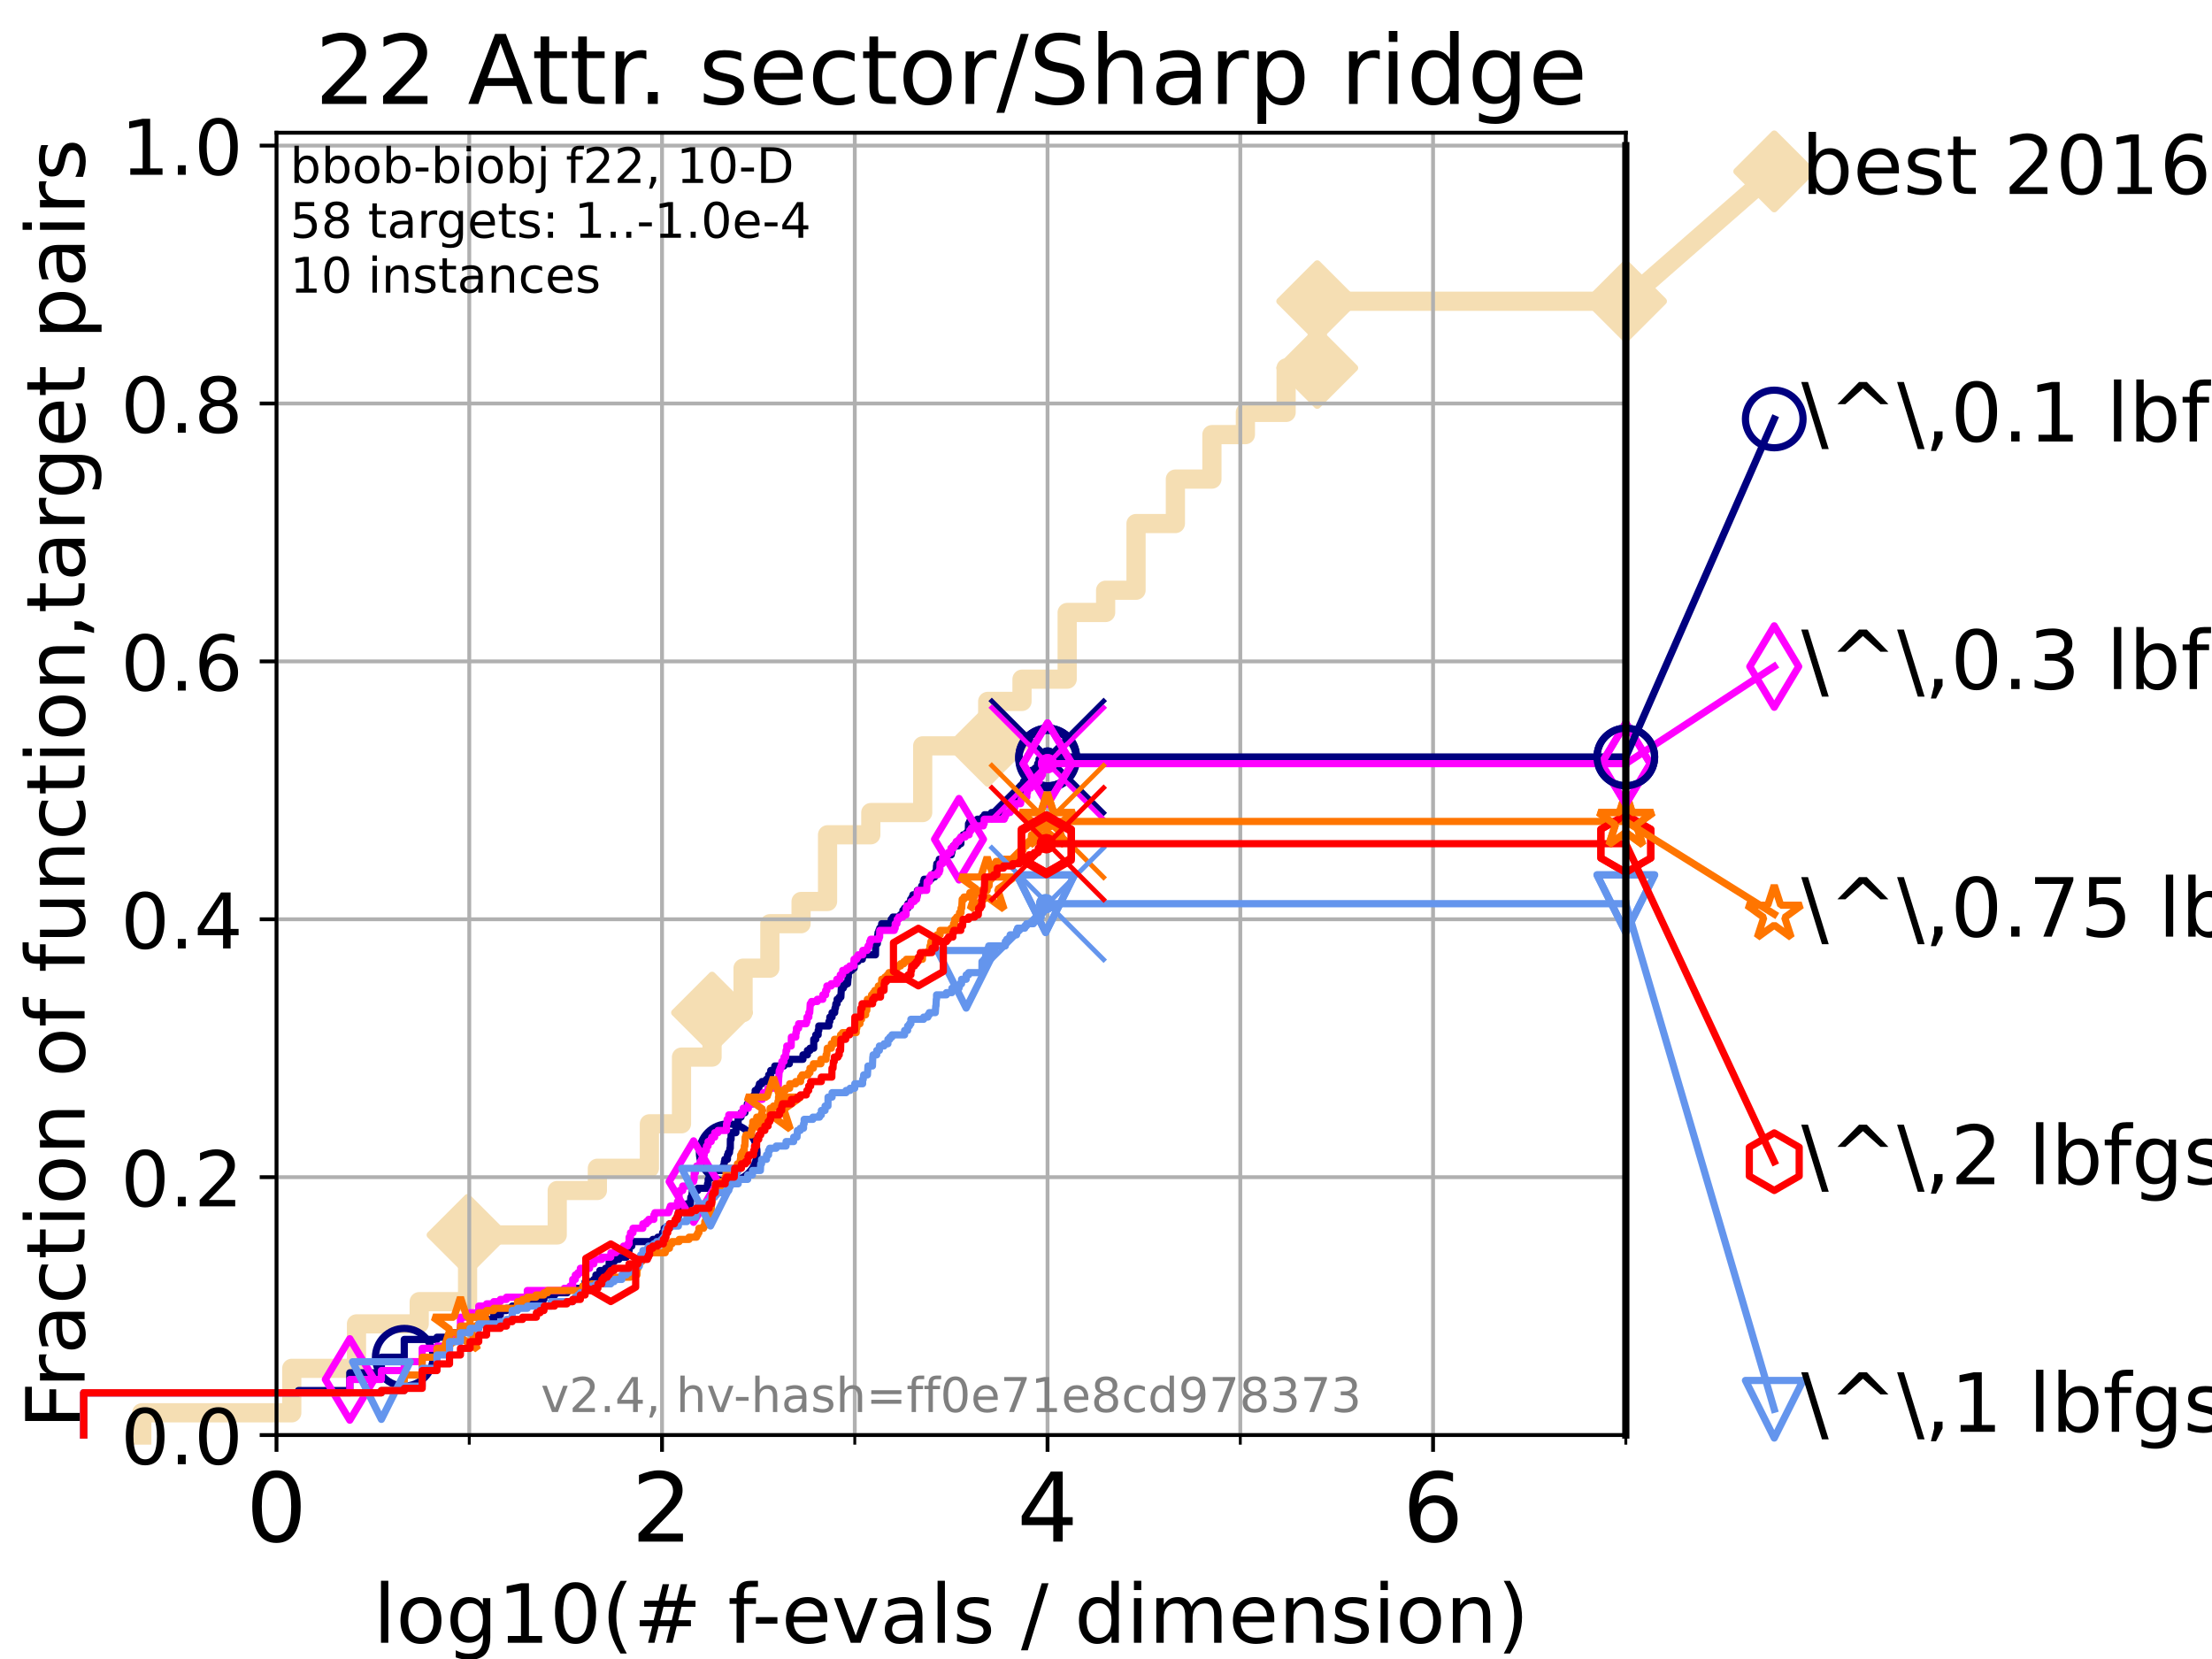 <?xml version="1.0" encoding="utf-8" standalone="no"?>
<!DOCTYPE svg PUBLIC "-//W3C//DTD SVG 1.1//EN"
  "http://www.w3.org/Graphics/SVG/1.1/DTD/svg11.dtd">
<!-- Created with matplotlib (https://matplotlib.org/) -->
<svg height="345.6pt" version="1.1" viewBox="0 0 460.8 345.6" width="460.8pt" xmlns="http://www.w3.org/2000/svg" xmlns:xlink="http://www.w3.org/1999/xlink">
 <defs>
  <style type="text/css">*{stroke-linecap:butt;stroke-linejoin:round;}</style>
 </defs>
 <g id="figure_1">
  <g id="patch_1">
   <path d="M 0 345.6 
L 460.8 345.6 
L 460.8 0 
L 0 0 
z
" style="fill:#ffffff;"/>
  </g>
  <g id="axes_1">
   <g id="patch_2">
    <path d="M 57.6 298.944 
L 338.688 298.944 
L 338.688 27.648 
L 57.6 27.648 
z
" style="fill:#ffffff;"/>
   </g>
   <g id="line2d_1">
    <path d="M 29.533 298.944 
L 29.533 294.313 
L 60.78 294.313 
L 60.78 285.05 
L 74.263 285.05 
L 74.263 275.788 
L 87.33 275.788 
L 87.33 271.157 
L 97.403 271.157 
L 97.403 257.263 
L 116.081 257.263 
L 116.081 248.001 
L 124.444 248.001 
L 124.444 243.37 
L 135.281 243.37 
L 135.281 234.107 
L 141.969 234.107 
L 141.969 220.214 
L 148.335 220.214 
L 148.335 210.951 
L 154.794 210.951 
L 154.794 201.689 
L 160.375 201.689 
L 160.375 192.426 
L 166.879 192.426 
L 166.879 187.795 
L 172.395 187.795 
L 172.395 173.901 
L 181.405 173.901 
L 181.405 169.27 
L 192.214 169.27 
L 192.214 155.377 
L 205.755 155.377 
L 205.755 146.114 
L 212.903 146.114 
L 212.903 141.483 
L 222.311 141.483 
L 222.311 127.589 
L 230.323 127.589 
L 230.323 122.958 
L 236.656 122.958 
L 236.656 109.065 
L 244.853 109.065 
L 244.853 99.802 
L 252.464 99.802 
L 252.464 90.54 
L 259.437 90.54 
L 259.437 85.909 
L 267.923 85.909 
L 267.923 76.646 
L 274.406 76.646 
L 274.406 62.753 
L 338.688 62.753 
" style="fill:none;stroke:#f5deb3;stroke-linecap:square;stroke-width:4;"/>
   </g>
   <g id="line2d_2">
    <defs>
     <path d="M 0 7.778 
L 7.778 0 
L 0 -7.778 
L -7.778 0 
z
" id="m3bb2d98c75" style="stroke:#f5deb3;stroke-linejoin:miter;stroke-width:1.5;"/>
    </defs>
    <g>
     <use style="fill:#f5deb3;stroke:#f5deb3;stroke-linejoin:miter;stroke-width:1.5;" x="97.403" xlink:href="#m3bb2d98c75" y="257.263"/>
     <use style="fill:#f5deb3;stroke:#f5deb3;stroke-linejoin:miter;stroke-width:1.5;" x="148.335" xlink:href="#m3bb2d98c75" y="210.951"/>
     <use style="fill:#f5deb3;stroke:#f5deb3;stroke-linejoin:miter;stroke-width:1.5;" x="205.755" xlink:href="#m3bb2d98c75" y="155.377"/>
     <use style="fill:#f5deb3;stroke:#f5deb3;stroke-linejoin:miter;stroke-width:1.5;" x="274.406" xlink:href="#m3bb2d98c75" y="76.646"/>
     <use style="fill:#f5deb3;stroke:#f5deb3;stroke-linejoin:miter;stroke-width:1.5;" x="274.406" xlink:href="#m3bb2d98c75" y="62.753"/>
     <use style="fill:#f5deb3;stroke:#f5deb3;stroke-linejoin:miter;stroke-width:1.5;" x="338.688" xlink:href="#m3bb2d98c75" y="62.753"/>
    </g>
   </g>
   <g id="line2d_3">
    <path style="fill:none;stroke:#f5deb3;stroke-linecap:square;stroke-width:4;"/>
    <g/>
   </g>
   <g id="line2d_4">
    <path d="M 338.688 62.753 
L 369.608 35.706 
" style="fill:none;stroke:#f5deb3;stroke-linecap:square;stroke-width:4;"/>
    <g>
     <use style="fill:#f5deb3;stroke:#f5deb3;stroke-linejoin:miter;stroke-width:1.5;" x="338.688" xlink:href="#m3bb2d98c75" y="62.753"/>
     <use style="fill:#f5deb3;stroke:#f5deb3;stroke-linejoin:miter;stroke-width:1.5;" x="369.608" xlink:href="#m3bb2d98c75" y="35.706"/>
    </g>
   </g>
   <g id="matplotlib.axis_1">
    <g id="xtick_1">
     <g id="line2d_5">
      <path clip-path="url(#p6141403882)" d="M 57.6 298.944 
L 57.6 27.648 
" style="fill:none;stroke:#b0b0b0;stroke-linecap:square;stroke-width:0.8;"/>
     </g>
     <g id="line2d_6">
      <defs>
       <path d="M 0 0 
L 0 3.5 
" id="mf95e1dea8b" style="stroke:#000000;stroke-width:0.8;"/>
      </defs>
      <g>
       <use style="stroke:#000000;stroke-width:0.8;" x="57.6" xlink:href="#mf95e1dea8b" y="298.944"/>
      </g>
     </g>
     <g id="text_1">
      <!-- 0 -->
      <g transform="translate(51.237 321.141)scale(0.2 -0.2)">
       <defs>
        <path d="M 31.781 66.406 
Q 24.172 66.406 20.328 58.906 
Q 16.5 51.422 16.5 36.375 
Q 16.5 21.391 20.328 13.891 
Q 24.172 6.391 31.781 6.391 
Q 39.453 6.391 43.281 13.891 
Q 47.125 21.391 47.125 36.375 
Q 47.125 51.422 43.281 58.906 
Q 39.453 66.406 31.781 66.406 
z
M 31.781 74.219 
Q 44.047 74.219 50.516 64.516 
Q 56.984 54.828 56.984 36.375 
Q 56.984 17.969 50.516 8.266 
Q 44.047 -1.422 31.781 -1.422 
Q 19.531 -1.422 13.062 8.266 
Q 6.594 17.969 6.594 36.375 
Q 6.594 54.828 13.062 64.516 
Q 19.531 74.219 31.781 74.219 
z
" id="DejaVuSans-48"/>
       </defs>
       <use xlink:href="#DejaVuSans-48"/>
      </g>
     </g>
    </g>
    <g id="xtick_2">
     <g id="line2d_7">
      <path clip-path="url(#p6141403882)" d="M 137.911 298.944 
L 137.911 27.648 
" style="fill:none;stroke:#b0b0b0;stroke-linecap:square;stroke-width:0.8;"/>
     </g>
     <g id="line2d_8">
      <g>
       <use style="stroke:#000000;stroke-width:0.8;" x="137.911" xlink:href="#mf95e1dea8b" y="298.944"/>
      </g>
     </g>
     <g id="text_2">
      <!-- 2 -->
      <g transform="translate(131.548 321.141)scale(0.2 -0.2)">
       <defs>
        <path d="M 19.188 8.297 
L 53.609 8.297 
L 53.609 0 
L 7.328 0 
L 7.328 8.297 
Q 12.938 14.109 22.625 23.891 
Q 32.328 33.688 34.812 36.531 
Q 39.547 41.844 41.422 45.531 
Q 43.312 49.219 43.312 52.781 
Q 43.312 58.594 39.234 62.25 
Q 35.156 65.922 28.609 65.922 
Q 23.969 65.922 18.812 64.312 
Q 13.672 62.703 7.812 59.422 
L 7.812 69.391 
Q 13.766 71.781 18.938 73 
Q 24.125 74.219 28.422 74.219 
Q 39.75 74.219 46.484 68.547 
Q 53.219 62.891 53.219 53.422 
Q 53.219 48.922 51.531 44.891 
Q 49.859 40.875 45.406 35.406 
Q 44.188 33.984 37.641 27.219 
Q 31.109 20.453 19.188 8.297 
z
" id="DejaVuSans-50"/>
       </defs>
       <use xlink:href="#DejaVuSans-50"/>
      </g>
     </g>
    </g>
    <g id="xtick_3">
     <g id="line2d_9">
      <path clip-path="url(#p6141403882)" d="M 218.222 298.944 
L 218.222 27.648 
" style="fill:none;stroke:#b0b0b0;stroke-linecap:square;stroke-width:0.8;"/>
     </g>
     <g id="line2d_10">
      <g>
       <use style="stroke:#000000;stroke-width:0.8;" x="218.222" xlink:href="#mf95e1dea8b" y="298.944"/>
      </g>
     </g>
     <g id="text_3">
      <!-- 4 -->
      <g transform="translate(211.859 321.141)scale(0.2 -0.2)">
       <defs>
        <path d="M 37.797 64.312 
L 12.891 25.391 
L 37.797 25.391 
z
M 35.203 72.906 
L 47.609 72.906 
L 47.609 25.391 
L 58.016 25.391 
L 58.016 17.188 
L 47.609 17.188 
L 47.609 0 
L 37.797 0 
L 37.797 17.188 
L 4.891 17.188 
L 4.891 26.703 
z
" id="DejaVuSans-52"/>
       </defs>
       <use xlink:href="#DejaVuSans-52"/>
      </g>
     </g>
    </g>
    <g id="xtick_4">
     <g id="line2d_11">
      <path clip-path="url(#p6141403882)" d="M 298.533 298.944 
L 298.533 27.648 
" style="fill:none;stroke:#b0b0b0;stroke-linecap:square;stroke-width:0.8;"/>
     </g>
     <g id="line2d_12">
      <g>
       <use style="stroke:#000000;stroke-width:0.8;" x="298.533" xlink:href="#mf95e1dea8b" y="298.944"/>
      </g>
     </g>
     <g id="text_4">
      <!-- 6 -->
      <g transform="translate(292.17 321.141)scale(0.2 -0.2)">
       <defs>
        <path d="M 33.016 40.375 
Q 26.375 40.375 22.484 35.828 
Q 18.609 31.297 18.609 23.391 
Q 18.609 15.531 22.484 10.953 
Q 26.375 6.391 33.016 6.391 
Q 39.656 6.391 43.531 10.953 
Q 47.406 15.531 47.406 23.391 
Q 47.406 31.297 43.531 35.828 
Q 39.656 40.375 33.016 40.375 
z
M 52.594 71.297 
L 52.594 62.312 
Q 48.875 64.062 45.094 64.984 
Q 41.312 65.922 37.594 65.922 
Q 27.828 65.922 22.672 59.328 
Q 17.531 52.734 16.797 39.406 
Q 19.672 43.656 24.016 45.922 
Q 28.375 48.188 33.594 48.188 
Q 44.578 48.188 50.953 41.516 
Q 57.328 34.859 57.328 23.391 
Q 57.328 12.156 50.688 5.359 
Q 44.047 -1.422 33.016 -1.422 
Q 20.359 -1.422 13.672 8.266 
Q 6.984 17.969 6.984 36.375 
Q 6.984 53.656 15.188 63.938 
Q 23.391 74.219 37.203 74.219 
Q 40.922 74.219 44.703 73.484 
Q 48.484 72.75 52.594 71.297 
z
" id="DejaVuSans-54"/>
       </defs>
       <use xlink:href="#DejaVuSans-54"/>
      </g>
     </g>
    </g>
    <g id="xtick_5">
     <g id="line2d_13">
      <path clip-path="url(#p6141403882)" d="M 97.755 298.944 
L 97.755 27.648 
" style="fill:none;stroke:#b0b0b0;stroke-linecap:square;stroke-width:0.8;"/>
     </g>
     <g id="line2d_14">
      <defs>
       <path d="M 0 0 
L 0 2 
" id="m148823c971" style="stroke:#000000;stroke-width:0.6;"/>
      </defs>
      <g>
       <use style="stroke:#000000;stroke-width:0.6;" x="97.755" xlink:href="#m148823c971" y="298.944"/>
      </g>
     </g>
    </g>
    <g id="xtick_6">
     <g id="line2d_15">
      <path clip-path="url(#p6141403882)" d="M 178.066 298.944 
L 178.066 27.648 
" style="fill:none;stroke:#b0b0b0;stroke-linecap:square;stroke-width:0.8;"/>
     </g>
     <g id="line2d_16">
      <g>
       <use style="stroke:#000000;stroke-width:0.6;" x="178.066" xlink:href="#m148823c971" y="298.944"/>
      </g>
     </g>
    </g>
    <g id="xtick_7">
     <g id="line2d_17">
      <path clip-path="url(#p6141403882)" d="M 258.377 298.944 
L 258.377 27.648 
" style="fill:none;stroke:#b0b0b0;stroke-linecap:square;stroke-width:0.8;"/>
     </g>
     <g id="line2d_18">
      <g>
       <use style="stroke:#000000;stroke-width:0.6;" x="258.377" xlink:href="#m148823c971" y="298.944"/>
      </g>
     </g>
    </g>
    <g id="xtick_8">
     <g id="line2d_19">
      <path clip-path="url(#p6141403882)" d="M 338.688 298.944 
L 338.688 27.648 
" style="fill:none;stroke:#b0b0b0;stroke-linecap:square;stroke-width:0.8;"/>
     </g>
     <g id="line2d_20">
      <g>
       <use style="stroke:#000000;stroke-width:0.6;" x="338.688" xlink:href="#m148823c971" y="298.944"/>
      </g>
     </g>
    </g>
    <g id="text_5">
     <!-- log10(# f-evals / dimension) -->
     <g transform="translate(77.764 342.218)scale(0.17 -0.17)">
      <defs>
       <path d="M 9.422 75.984 
L 18.406 75.984 
L 18.406 0 
L 9.422 0 
z
" id="DejaVuSans-108"/>
       <path d="M 30.609 48.391 
Q 23.391 48.391 19.188 42.75 
Q 14.984 37.109 14.984 27.297 
Q 14.984 17.484 19.156 11.844 
Q 23.344 6.203 30.609 6.203 
Q 37.797 6.203 41.984 11.859 
Q 46.188 17.531 46.188 27.297 
Q 46.188 37.016 41.984 42.703 
Q 37.797 48.391 30.609 48.391 
z
M 30.609 56 
Q 42.328 56 49.016 48.375 
Q 55.719 40.766 55.719 27.297 
Q 55.719 13.875 49.016 6.219 
Q 42.328 -1.422 30.609 -1.422 
Q 18.844 -1.422 12.172 6.219 
Q 5.516 13.875 5.516 27.297 
Q 5.516 40.766 12.172 48.375 
Q 18.844 56 30.609 56 
z
" id="DejaVuSans-111"/>
       <path d="M 45.406 27.984 
Q 45.406 37.75 41.375 43.109 
Q 37.359 48.484 30.078 48.484 
Q 22.859 48.484 18.828 43.109 
Q 14.797 37.75 14.797 27.984 
Q 14.797 18.266 18.828 12.891 
Q 22.859 7.516 30.078 7.516 
Q 37.359 7.516 41.375 12.891 
Q 45.406 18.266 45.406 27.984 
z
M 54.391 6.781 
Q 54.391 -7.172 48.188 -13.984 
Q 42 -20.797 29.203 -20.797 
Q 24.469 -20.797 20.266 -20.094 
Q 16.062 -19.391 12.109 -17.922 
L 12.109 -9.188 
Q 16.062 -11.328 19.922 -12.344 
Q 23.781 -13.375 27.781 -13.375 
Q 36.625 -13.375 41.016 -8.766 
Q 45.406 -4.156 45.406 5.172 
L 45.406 9.625 
Q 42.625 4.781 38.281 2.391 
Q 33.938 0 27.875 0 
Q 17.828 0 11.672 7.656 
Q 5.516 15.328 5.516 27.984 
Q 5.516 40.672 11.672 48.328 
Q 17.828 56 27.875 56 
Q 33.938 56 38.281 53.609 
Q 42.625 51.219 45.406 46.391 
L 45.406 54.688 
L 54.391 54.688 
z
" id="DejaVuSans-103"/>
       <path d="M 12.406 8.297 
L 28.516 8.297 
L 28.516 63.922 
L 10.984 60.406 
L 10.984 69.391 
L 28.422 72.906 
L 38.281 72.906 
L 38.281 8.297 
L 54.391 8.297 
L 54.391 0 
L 12.406 0 
z
" id="DejaVuSans-49"/>
       <path d="M 31 75.875 
Q 24.469 64.656 21.281 53.656 
Q 18.109 42.672 18.109 31.391 
Q 18.109 20.125 21.312 9.062 
Q 24.516 -2 31 -13.188 
L 23.188 -13.188 
Q 15.875 -1.703 12.234 9.375 
Q 8.594 20.453 8.594 31.391 
Q 8.594 42.281 12.203 53.312 
Q 15.828 64.359 23.188 75.875 
z
" id="DejaVuSans-40"/>
       <path d="M 51.125 44 
L 36.922 44 
L 32.812 27.688 
L 47.125 27.688 
z
M 43.797 71.781 
L 38.719 51.516 
L 52.984 51.516 
L 58.109 71.781 
L 65.922 71.781 
L 60.891 51.516 
L 76.125 51.516 
L 76.125 44 
L 58.984 44 
L 54.984 27.688 
L 70.516 27.688 
L 70.516 20.219 
L 53.078 20.219 
L 48 0 
L 40.188 0 
L 45.219 20.219 
L 30.906 20.219 
L 25.875 0 
L 18.016 0 
L 23.094 20.219 
L 7.719 20.219 
L 7.719 27.688 
L 24.906 27.688 
L 29 44 
L 13.281 44 
L 13.281 51.516 
L 30.906 51.516 
L 35.891 71.781 
z
" id="DejaVuSans-35"/>
       <path id="DejaVuSans-32"/>
       <path d="M 37.109 75.984 
L 37.109 68.5 
L 28.516 68.5 
Q 23.688 68.5 21.797 66.547 
Q 19.922 64.594 19.922 59.516 
L 19.922 54.688 
L 34.719 54.688 
L 34.719 47.703 
L 19.922 47.703 
L 19.922 0 
L 10.891 0 
L 10.891 47.703 
L 2.297 47.703 
L 2.297 54.688 
L 10.891 54.688 
L 10.891 58.5 
Q 10.891 67.625 15.141 71.797 
Q 19.391 75.984 28.609 75.984 
z
" id="DejaVuSans-102"/>
       <path d="M 4.891 31.391 
L 31.203 31.391 
L 31.203 23.391 
L 4.891 23.391 
z
" id="DejaVuSans-45"/>
       <path d="M 56.203 29.594 
L 56.203 25.203 
L 14.891 25.203 
Q 15.484 15.922 20.484 11.062 
Q 25.484 6.203 34.422 6.203 
Q 39.594 6.203 44.453 7.469 
Q 49.312 8.734 54.109 11.281 
L 54.109 2.781 
Q 49.266 0.734 44.188 -0.344 
Q 39.109 -1.422 33.891 -1.422 
Q 20.797 -1.422 13.156 6.188 
Q 5.516 13.812 5.516 26.812 
Q 5.516 40.234 12.766 48.109 
Q 20.016 56 32.328 56 
Q 43.359 56 49.781 48.891 
Q 56.203 41.797 56.203 29.594 
z
M 47.219 32.234 
Q 47.125 39.594 43.094 43.984 
Q 39.062 48.391 32.422 48.391 
Q 24.906 48.391 20.391 44.141 
Q 15.875 39.891 15.188 32.172 
z
" id="DejaVuSans-101"/>
       <path d="M 2.984 54.688 
L 12.5 54.688 
L 29.594 8.797 
L 46.688 54.688 
L 56.203 54.688 
L 35.688 0 
L 23.484 0 
z
" id="DejaVuSans-118"/>
       <path d="M 34.281 27.484 
Q 23.391 27.484 19.188 25 
Q 14.984 22.516 14.984 16.5 
Q 14.984 11.719 18.141 8.906 
Q 21.297 6.109 26.703 6.109 
Q 34.188 6.109 38.703 11.406 
Q 43.219 16.703 43.219 25.484 
L 43.219 27.484 
z
M 52.203 31.203 
L 52.203 0 
L 43.219 0 
L 43.219 8.297 
Q 40.141 3.328 35.547 0.953 
Q 30.953 -1.422 24.312 -1.422 
Q 15.922 -1.422 10.953 3.297 
Q 6 8.016 6 15.922 
Q 6 25.141 12.172 29.828 
Q 18.359 34.516 30.609 34.516 
L 43.219 34.516 
L 43.219 35.406 
Q 43.219 41.609 39.141 45 
Q 35.062 48.391 27.688 48.391 
Q 23 48.391 18.547 47.266 
Q 14.109 46.141 10.016 43.891 
L 10.016 52.203 
Q 14.938 54.109 19.578 55.047 
Q 24.219 56 28.609 56 
Q 40.484 56 46.344 49.844 
Q 52.203 43.703 52.203 31.203 
z
" id="DejaVuSans-97"/>
       <path d="M 44.281 53.078 
L 44.281 44.578 
Q 40.484 46.531 36.375 47.5 
Q 32.281 48.484 27.875 48.484 
Q 21.188 48.484 17.844 46.438 
Q 14.5 44.391 14.5 40.281 
Q 14.5 37.156 16.891 35.375 
Q 19.281 33.594 26.516 31.984 
L 29.594 31.297 
Q 39.156 29.25 43.188 25.516 
Q 47.219 21.781 47.219 15.094 
Q 47.219 7.469 41.188 3.016 
Q 35.156 -1.422 24.609 -1.422 
Q 20.219 -1.422 15.453 -0.562 
Q 10.688 0.297 5.422 2 
L 5.422 11.281 
Q 10.406 8.688 15.234 7.391 
Q 20.062 6.109 24.812 6.109 
Q 31.156 6.109 34.562 8.281 
Q 37.984 10.453 37.984 14.406 
Q 37.984 18.062 35.516 20.016 
Q 33.062 21.969 24.703 23.781 
L 21.578 24.516 
Q 13.234 26.266 9.516 29.906 
Q 5.812 33.547 5.812 39.891 
Q 5.812 47.609 11.281 51.797 
Q 16.75 56 26.812 56 
Q 31.781 56 36.172 55.266 
Q 40.578 54.547 44.281 53.078 
z
" id="DejaVuSans-115"/>
       <path d="M 25.391 72.906 
L 33.688 72.906 
L 8.297 -9.281 
L 0 -9.281 
z
" id="DejaVuSans-47"/>
       <path d="M 45.406 46.391 
L 45.406 75.984 
L 54.391 75.984 
L 54.391 0 
L 45.406 0 
L 45.406 8.203 
Q 42.578 3.328 38.25 0.953 
Q 33.938 -1.422 27.875 -1.422 
Q 17.969 -1.422 11.734 6.484 
Q 5.516 14.406 5.516 27.297 
Q 5.516 40.188 11.734 48.094 
Q 17.969 56 27.875 56 
Q 33.938 56 38.25 53.625 
Q 42.578 51.266 45.406 46.391 
z
M 14.797 27.297 
Q 14.797 17.391 18.875 11.75 
Q 22.953 6.109 30.078 6.109 
Q 37.203 6.109 41.297 11.75 
Q 45.406 17.391 45.406 27.297 
Q 45.406 37.203 41.297 42.844 
Q 37.203 48.484 30.078 48.484 
Q 22.953 48.484 18.875 42.844 
Q 14.797 37.203 14.797 27.297 
z
" id="DejaVuSans-100"/>
       <path d="M 9.422 54.688 
L 18.406 54.688 
L 18.406 0 
L 9.422 0 
z
M 9.422 75.984 
L 18.406 75.984 
L 18.406 64.594 
L 9.422 64.594 
z
" id="DejaVuSans-105"/>
       <path d="M 52 44.188 
Q 55.375 50.25 60.062 53.125 
Q 64.75 56 71.094 56 
Q 79.641 56 84.281 50.016 
Q 88.922 44.047 88.922 33.016 
L 88.922 0 
L 79.891 0 
L 79.891 32.719 
Q 79.891 40.578 77.094 44.375 
Q 74.312 48.188 68.609 48.188 
Q 61.625 48.188 57.562 43.547 
Q 53.516 38.922 53.516 30.906 
L 53.516 0 
L 44.484 0 
L 44.484 32.719 
Q 44.484 40.625 41.703 44.406 
Q 38.922 48.188 33.109 48.188 
Q 26.219 48.188 22.156 43.531 
Q 18.109 38.875 18.109 30.906 
L 18.109 0 
L 9.078 0 
L 9.078 54.688 
L 18.109 54.688 
L 18.109 46.188 
Q 21.188 51.219 25.484 53.609 
Q 29.781 56 35.688 56 
Q 41.656 56 45.828 52.969 
Q 50 49.953 52 44.188 
z
" id="DejaVuSans-109"/>
       <path d="M 54.891 33.016 
L 54.891 0 
L 45.906 0 
L 45.906 32.719 
Q 45.906 40.484 42.875 44.328 
Q 39.844 48.188 33.797 48.188 
Q 26.516 48.188 22.312 43.547 
Q 18.109 38.922 18.109 30.906 
L 18.109 0 
L 9.078 0 
L 9.078 54.688 
L 18.109 54.688 
L 18.109 46.188 
Q 21.344 51.125 25.703 53.562 
Q 30.078 56 35.797 56 
Q 45.219 56 50.047 50.172 
Q 54.891 44.344 54.891 33.016 
z
" id="DejaVuSans-110"/>
       <path d="M 8.016 75.875 
L 15.828 75.875 
Q 23.141 64.359 26.781 53.312 
Q 30.422 42.281 30.422 31.391 
Q 30.422 20.453 26.781 9.375 
Q 23.141 -1.703 15.828 -13.188 
L 8.016 -13.188 
Q 14.5 -2 17.703 9.062 
Q 20.906 20.125 20.906 31.391 
Q 20.906 42.672 17.703 53.656 
Q 14.5 64.656 8.016 75.875 
z
" id="DejaVuSans-41"/>
      </defs>
      <use xlink:href="#DejaVuSans-108"/>
      <use x="27.783" xlink:href="#DejaVuSans-111"/>
      <use x="88.965" xlink:href="#DejaVuSans-103"/>
      <use x="152.441" xlink:href="#DejaVuSans-49"/>
      <use x="216.064" xlink:href="#DejaVuSans-48"/>
      <use x="279.688" xlink:href="#DejaVuSans-40"/>
      <use x="318.701" xlink:href="#DejaVuSans-35"/>
      <use x="402.49" xlink:href="#DejaVuSans-32"/>
      <use x="434.277" xlink:href="#DejaVuSans-102"/>
      <use x="463.982" xlink:href="#DejaVuSans-45"/>
      <use x="500.066" xlink:href="#DejaVuSans-101"/>
      <use x="561.59" xlink:href="#DejaVuSans-118"/>
      <use x="620.77" xlink:href="#DejaVuSans-97"/>
      <use x="682.049" xlink:href="#DejaVuSans-108"/>
      <use x="709.832" xlink:href="#DejaVuSans-115"/>
      <use x="761.932" xlink:href="#DejaVuSans-32"/>
      <use x="793.719" xlink:href="#DejaVuSans-47"/>
      <use x="827.41" xlink:href="#DejaVuSans-32"/>
      <use x="859.197" xlink:href="#DejaVuSans-100"/>
      <use x="922.674" xlink:href="#DejaVuSans-105"/>
      <use x="950.457" xlink:href="#DejaVuSans-109"/>
      <use x="1047.869" xlink:href="#DejaVuSans-101"/>
      <use x="1109.393" xlink:href="#DejaVuSans-110"/>
      <use x="1172.771" xlink:href="#DejaVuSans-115"/>
      <use x="1224.871" xlink:href="#DejaVuSans-105"/>
      <use x="1252.654" xlink:href="#DejaVuSans-111"/>
      <use x="1313.836" xlink:href="#DejaVuSans-110"/>
      <use x="1377.215" xlink:href="#DejaVuSans-41"/>
     </g>
    </g>
   </g>
   <g id="matplotlib.axis_2">
    <g id="ytick_1">
     <g id="line2d_21">
      <path clip-path="url(#p6141403882)" d="M 57.6 298.944 
L 338.688 298.944 
" style="fill:none;stroke:#b0b0b0;stroke-linecap:square;stroke-width:0.8;"/>
     </g>
     <g id="line2d_22">
      <defs>
       <path d="M 0 0 
L -3.5 0 
" id="m95a694b239" style="stroke:#000000;stroke-width:0.8;"/>
      </defs>
      <g>
       <use style="stroke:#000000;stroke-width:0.8;" x="57.6" xlink:href="#m95a694b239" y="298.944"/>
      </g>
     </g>
     <g id="text_6">
      <!-- 0.0 -->
      <g transform="translate(25.155 305.023)scale(0.16 -0.16)">
       <defs>
        <path d="M 10.688 12.406 
L 21 12.406 
L 21 0 
L 10.688 0 
z
" id="DejaVuSans-46"/>
       </defs>
       <use xlink:href="#DejaVuSans-48"/>
       <use x="63.623" xlink:href="#DejaVuSans-46"/>
       <use x="95.41" xlink:href="#DejaVuSans-48"/>
      </g>
     </g>
    </g>
    <g id="ytick_2">
     <g id="line2d_23">
      <path clip-path="url(#p6141403882)" d="M 57.6 245.222 
L 338.688 245.222 
" style="fill:none;stroke:#b0b0b0;stroke-linecap:square;stroke-width:0.8;"/>
     </g>
     <g id="line2d_24">
      <g>
       <use style="stroke:#000000;stroke-width:0.8;" x="57.6" xlink:href="#m95a694b239" y="245.222"/>
      </g>
     </g>
     <g id="text_7">
      <!-- 0.2 -->
      <g transform="translate(25.155 251.301)scale(0.16 -0.16)">
       <use xlink:href="#DejaVuSans-48"/>
       <use x="63.623" xlink:href="#DejaVuSans-46"/>
       <use x="95.41" xlink:href="#DejaVuSans-50"/>
      </g>
     </g>
    </g>
    <g id="ytick_3">
     <g id="line2d_25">
      <path clip-path="url(#p6141403882)" d="M 57.6 191.5 
L 338.688 191.5 
" style="fill:none;stroke:#b0b0b0;stroke-linecap:square;stroke-width:0.8;"/>
     </g>
     <g id="line2d_26">
      <g>
       <use style="stroke:#000000;stroke-width:0.8;" x="57.6" xlink:href="#m95a694b239" y="191.5"/>
      </g>
     </g>
     <g id="text_8">
      <!-- 0.4 -->
      <g transform="translate(25.155 197.579)scale(0.16 -0.16)">
       <use xlink:href="#DejaVuSans-48"/>
       <use x="63.623" xlink:href="#DejaVuSans-46"/>
       <use x="95.41" xlink:href="#DejaVuSans-52"/>
      </g>
     </g>
    </g>
    <g id="ytick_4">
     <g id="line2d_27">
      <path clip-path="url(#p6141403882)" d="M 57.6 137.778 
L 338.688 137.778 
" style="fill:none;stroke:#b0b0b0;stroke-linecap:square;stroke-width:0.8;"/>
     </g>
     <g id="line2d_28">
      <g>
       <use style="stroke:#000000;stroke-width:0.8;" x="57.6" xlink:href="#m95a694b239" y="137.778"/>
      </g>
     </g>
     <g id="text_9">
      <!-- 0.6 -->
      <g transform="translate(25.155 143.857)scale(0.16 -0.16)">
       <use xlink:href="#DejaVuSans-48"/>
       <use x="63.623" xlink:href="#DejaVuSans-46"/>
       <use x="95.41" xlink:href="#DejaVuSans-54"/>
      </g>
     </g>
    </g>
    <g id="ytick_5">
     <g id="line2d_29">
      <path clip-path="url(#p6141403882)" d="M 57.6 84.056 
L 338.688 84.056 
" style="fill:none;stroke:#b0b0b0;stroke-linecap:square;stroke-width:0.8;"/>
     </g>
     <g id="line2d_30">
      <g>
       <use style="stroke:#000000;stroke-width:0.8;" x="57.6" xlink:href="#m95a694b239" y="84.056"/>
      </g>
     </g>
     <g id="text_10">
      <!-- 0.8 -->
      <g transform="translate(25.155 90.135)scale(0.16 -0.16)">
       <defs>
        <path d="M 31.781 34.625 
Q 24.75 34.625 20.719 30.859 
Q 16.703 27.094 16.703 20.516 
Q 16.703 13.922 20.719 10.156 
Q 24.75 6.391 31.781 6.391 
Q 38.812 6.391 42.859 10.172 
Q 46.922 13.969 46.922 20.516 
Q 46.922 27.094 42.891 30.859 
Q 38.875 34.625 31.781 34.625 
z
M 21.922 38.812 
Q 15.578 40.375 12.031 44.719 
Q 8.5 49.078 8.5 55.328 
Q 8.5 64.062 14.719 69.141 
Q 20.953 74.219 31.781 74.219 
Q 42.672 74.219 48.875 69.141 
Q 55.078 64.062 55.078 55.328 
Q 55.078 49.078 51.531 44.719 
Q 48 40.375 41.703 38.812 
Q 48.828 37.156 52.797 32.312 
Q 56.781 27.484 56.781 20.516 
Q 56.781 9.906 50.312 4.234 
Q 43.844 -1.422 31.781 -1.422 
Q 19.734 -1.422 13.25 4.234 
Q 6.781 9.906 6.781 20.516 
Q 6.781 27.484 10.781 32.312 
Q 14.797 37.156 21.922 38.812 
z
M 18.312 54.391 
Q 18.312 48.734 21.844 45.562 
Q 25.391 42.391 31.781 42.391 
Q 38.141 42.391 41.719 45.562 
Q 45.312 48.734 45.312 54.391 
Q 45.312 60.062 41.719 63.234 
Q 38.141 66.406 31.781 66.406 
Q 25.391 66.406 21.844 63.234 
Q 18.312 60.062 18.312 54.391 
z
" id="DejaVuSans-56"/>
       </defs>
       <use xlink:href="#DejaVuSans-48"/>
       <use x="63.623" xlink:href="#DejaVuSans-46"/>
       <use x="95.41" xlink:href="#DejaVuSans-56"/>
      </g>
     </g>
    </g>
    <g id="ytick_6">
     <g id="line2d_31">
      <path clip-path="url(#p6141403882)" d="M 57.6 30.334 
L 338.688 30.334 
" style="fill:none;stroke:#b0b0b0;stroke-linecap:square;stroke-width:0.8;"/>
     </g>
     <g id="line2d_32">
      <g>
       <use style="stroke:#000000;stroke-width:0.8;" x="57.6" xlink:href="#m95a694b239" y="30.334"/>
      </g>
     </g>
     <g id="text_11">
      <!-- 1.0 -->
      <g transform="translate(25.155 36.413)scale(0.16 -0.16)">
       <use xlink:href="#DejaVuSans-49"/>
       <use x="63.623" xlink:href="#DejaVuSans-46"/>
       <use x="95.41" xlink:href="#DejaVuSans-48"/>
      </g>
     </g>
    </g>
    <g id="text_12">
     <!-- Fraction of function,target pairs -->
     <g transform="translate(17.62 297.681)rotate(-90)scale(0.17 -0.17)">
      <defs>
       <path d="M 9.812 72.906 
L 51.703 72.906 
L 51.703 64.594 
L 19.672 64.594 
L 19.672 43.109 
L 48.578 43.109 
L 48.578 34.812 
L 19.672 34.812 
L 19.672 0 
L 9.812 0 
z
" id="DejaVuSans-70"/>
       <path d="M 41.109 46.297 
Q 39.594 47.172 37.812 47.578 
Q 36.031 48 33.891 48 
Q 26.266 48 22.188 43.047 
Q 18.109 38.094 18.109 28.812 
L 18.109 0 
L 9.078 0 
L 9.078 54.688 
L 18.109 54.688 
L 18.109 46.188 
Q 20.953 51.172 25.484 53.578 
Q 30.031 56 36.531 56 
Q 37.453 56 38.578 55.875 
Q 39.703 55.766 41.062 55.516 
z
" id="DejaVuSans-114"/>
       <path d="M 48.781 52.594 
L 48.781 44.188 
Q 44.969 46.297 41.141 47.344 
Q 37.312 48.391 33.406 48.391 
Q 24.656 48.391 19.812 42.844 
Q 14.984 37.312 14.984 27.297 
Q 14.984 17.281 19.812 11.734 
Q 24.656 6.203 33.406 6.203 
Q 37.312 6.203 41.141 7.25 
Q 44.969 8.297 48.781 10.406 
L 48.781 2.094 
Q 45.016 0.344 40.984 -0.531 
Q 36.969 -1.422 32.422 -1.422 
Q 20.062 -1.422 12.781 6.344 
Q 5.516 14.109 5.516 27.297 
Q 5.516 40.672 12.859 48.328 
Q 20.219 56 33.016 56 
Q 37.156 56 41.109 55.141 
Q 45.062 54.297 48.781 52.594 
z
" id="DejaVuSans-99"/>
       <path d="M 18.312 70.219 
L 18.312 54.688 
L 36.812 54.688 
L 36.812 47.703 
L 18.312 47.703 
L 18.312 18.016 
Q 18.312 11.328 20.141 9.422 
Q 21.969 7.516 27.594 7.516 
L 36.812 7.516 
L 36.812 0 
L 27.594 0 
Q 17.188 0 13.234 3.875 
Q 9.281 7.766 9.281 18.016 
L 9.281 47.703 
L 2.688 47.703 
L 2.688 54.688 
L 9.281 54.688 
L 9.281 70.219 
z
" id="DejaVuSans-116"/>
       <path d="M 8.5 21.578 
L 8.5 54.688 
L 17.484 54.688 
L 17.484 21.922 
Q 17.484 14.156 20.5 10.266 
Q 23.531 6.391 29.594 6.391 
Q 36.859 6.391 41.078 11.031 
Q 45.312 15.672 45.312 23.688 
L 45.312 54.688 
L 54.297 54.688 
L 54.297 0 
L 45.312 0 
L 45.312 8.406 
Q 42.047 3.422 37.719 1 
Q 33.406 -1.422 27.688 -1.422 
Q 18.266 -1.422 13.375 4.438 
Q 8.5 10.297 8.5 21.578 
z
M 31.109 56 
z
" id="DejaVuSans-117"/>
       <path d="M 11.719 12.406 
L 22.016 12.406 
L 22.016 4 
L 14.016 -11.625 
L 7.719 -11.625 
L 11.719 4 
z
" id="DejaVuSans-44"/>
       <path d="M 18.109 8.203 
L 18.109 -20.797 
L 9.078 -20.797 
L 9.078 54.688 
L 18.109 54.688 
L 18.109 46.391 
Q 20.953 51.266 25.266 53.625 
Q 29.594 56 35.594 56 
Q 45.562 56 51.781 48.094 
Q 58.016 40.188 58.016 27.297 
Q 58.016 14.406 51.781 6.484 
Q 45.562 -1.422 35.594 -1.422 
Q 29.594 -1.422 25.266 0.953 
Q 20.953 3.328 18.109 8.203 
z
M 48.688 27.297 
Q 48.688 37.203 44.609 42.844 
Q 40.531 48.484 33.406 48.484 
Q 26.266 48.484 22.188 42.844 
Q 18.109 37.203 18.109 27.297 
Q 18.109 17.391 22.188 11.75 
Q 26.266 6.109 33.406 6.109 
Q 40.531 6.109 44.609 11.75 
Q 48.688 17.391 48.688 27.297 
z
" id="DejaVuSans-112"/>
      </defs>
      <use xlink:href="#DejaVuSans-70"/>
      <use x="50.27" xlink:href="#DejaVuSans-114"/>
      <use x="91.383" xlink:href="#DejaVuSans-97"/>
      <use x="152.662" xlink:href="#DejaVuSans-99"/>
      <use x="207.643" xlink:href="#DejaVuSans-116"/>
      <use x="246.852" xlink:href="#DejaVuSans-105"/>
      <use x="274.635" xlink:href="#DejaVuSans-111"/>
      <use x="335.816" xlink:href="#DejaVuSans-110"/>
      <use x="399.195" xlink:href="#DejaVuSans-32"/>
      <use x="430.982" xlink:href="#DejaVuSans-111"/>
      <use x="492.164" xlink:href="#DejaVuSans-102"/>
      <use x="527.369" xlink:href="#DejaVuSans-32"/>
      <use x="559.156" xlink:href="#DejaVuSans-102"/>
      <use x="594.361" xlink:href="#DejaVuSans-117"/>
      <use x="657.74" xlink:href="#DejaVuSans-110"/>
      <use x="721.119" xlink:href="#DejaVuSans-99"/>
      <use x="776.1" xlink:href="#DejaVuSans-116"/>
      <use x="815.309" xlink:href="#DejaVuSans-105"/>
      <use x="843.092" xlink:href="#DejaVuSans-111"/>
      <use x="904.273" xlink:href="#DejaVuSans-110"/>
      <use x="967.652" xlink:href="#DejaVuSans-44"/>
      <use x="999.439" xlink:href="#DejaVuSans-116"/>
      <use x="1038.648" xlink:href="#DejaVuSans-97"/>
      <use x="1099.928" xlink:href="#DejaVuSans-114"/>
      <use x="1139.291" xlink:href="#DejaVuSans-103"/>
      <use x="1202.768" xlink:href="#DejaVuSans-101"/>
      <use x="1264.291" xlink:href="#DejaVuSans-116"/>
      <use x="1303.5" xlink:href="#DejaVuSans-32"/>
      <use x="1335.287" xlink:href="#DejaVuSans-112"/>
      <use x="1398.764" xlink:href="#DejaVuSans-97"/>
      <use x="1460.043" xlink:href="#DejaVuSans-105"/>
      <use x="1487.826" xlink:href="#DejaVuSans-114"/>
      <use x="1528.939" xlink:href="#DejaVuSans-115"/>
     </g>
    </g>
   </g>
   <g id="line2d_33">
    <defs>
     <path d="M 0 1.5 
C 0.398 1.5 0.779 1.342 1.061 1.061 
C 1.342 0.779 1.5 0.398 1.5 0 
C 1.5 -0.398 1.342 -0.779 1.061 -1.061 
C 0.779 -1.342 0.398 -1.5 0 -1.5 
C -0.398 -1.5 -0.779 -1.342 -1.061 -1.061 
C -1.342 -0.779 -1.5 -0.398 -1.5 0 
C -1.5 0.398 -1.342 0.779 -1.061 1.061 
C -0.779 1.342 -0.398 1.5 0 1.5 
z
" id="m839aecf087" style="stroke:#f5deb3;"/>
    </defs>
    <g>
     <use style="fill:#f5deb3;stroke:#f5deb3;" x="274.406" xlink:href="#m839aecf087" y="62.753"/>
     <use style="fill:#f5deb3;stroke:#f5deb3;" x="274.406" xlink:href="#m839aecf087" y="62.753"/>
    </g>
   </g>
   <g id="line2d_34">
    <defs>
     <path d="M 0 1.5 
C 0.398 1.5 0.779 1.342 1.061 1.061 
C 1.342 0.779 1.5 0.398 1.5 0 
C 1.5 -0.398 1.342 -0.779 1.061 -1.061 
C 0.779 -1.342 0.398 -1.5 0 -1.5 
C -0.398 -1.5 -0.779 -1.342 -1.061 -1.061 
C -1.342 -0.779 -1.5 -0.398 -1.5 0 
C -1.5 0.398 -1.342 0.779 -1.061 1.061 
C -0.779 1.342 -0.398 1.5 0 1.5 
z
" id="mbe4cc9fa88" style="stroke:#000080;"/>
    </defs>
    <g>
     <use style="fill:#000080;stroke:#000080;" x="218.246" xlink:href="#mbe4cc9fa88" y="157.692"/>
     <use style="fill:#000080;stroke:#000080;" x="218.246" xlink:href="#mbe4cc9fa88" y="157.692"/>
    </g>
   </g>
   <g id="line2d_35">
    <path d="M 17.445 298.944 
L 17.445 290.145 
L 62.175 290.145 
L 62.175 289.682 
L 72.868 289.682 
L 72.868 285.977 
L 79.447 285.977 
L 79.447 282.735 
L 84.213 282.735 
L 84.213 279.03 
L 91.03 279.03 
L 91.03 278.567 
L 93.645 278.567 
L 93.645 277.64 
L 95.918 277.64 
L 95.918 276.714 
L 99.732 276.714 
L 99.732 275.788 
L 101.366 275.788 
L 101.366 274.862 
L 102.859 274.862 
L 102.859 273.935 
L 104.235 273.935 
L 104.235 273.009 
L 105.51 273.009 
L 105.51 272.546 
L 106.699 272.546 
L 106.699 272.083 
L 107.811 272.083 
L 107.811 271.62 
L 108.857 271.62 
L 108.857 271.157 
L 110.777 271.157 
L 110.777 270.694 
L 113.311 270.694 
L 113.311 269.767 
L 115.586 269.767 
L 115.586 269.304 
L 118.149 269.304 
L 118.149 268.378 
L 121.4 268.378 
L 121.4 267.915 
L 121.888 267.915 
L 121.888 266.989 
L 123.712 266.989 
L 123.712 266.526 
L 124.14 266.526 
L 124.14 265.599 
L 124.965 265.599 
L 124.965 264.673 
L 126.134 264.673 
L 126.134 264.21 
L 126.872 264.21 
L 126.905 262.821 
L 127.954 262.821 
L 127.954 262.357 
L 128.915 262.357 
L 128.915 261.894 
L 130.479 261.894 
L 130.479 260.505 
L 131.056 260.505 
L 131.056 259.579 
L 131.616 259.579 
L 131.616 258.653 
L 135.996 258.653 
L 135.996 258.189 
L 137.035 258.189 
L 137.035 257.726 
L 138.015 257.726 
L 138.015 256.8 
L 138.392 256.8 
L 138.392 255.874 
L 139.494 255.874 
L 139.494 254.948 
L 140.664 254.948 
L 140.664 254.484 
L 140.988 254.484 
L 140.988 253.558 
L 141.307 253.558 
L 141.307 252.632 
L 141.464 252.632 
L 141.464 252.169 
L 141.927 252.169 
L 141.927 251.243 
L 143.08 251.243 
L 143.08 250.779 
L 143.816 250.779 
L 143.915 249.39 
L 144.087 249.39 
L 144.185 248.464 
L 144.221 248.464 
L 144.221 248.001 
L 145.361 248.001 
L 145.361 247.538 
L 147.389 247.538 
L 147.389 246.611 
L 147.52 246.611 
L 147.52 245.685 
L 147.71 245.685 
L 147.71 245.222 
L 147.839 245.222 
L 147.839 244.759 
L 148.277 244.759 
L 148.277 243.833 
L 150.624 243.833 
L 150.624 242.906 
L 150.808 242.906 
L 150.899 241.98 
L 150.99 241.98 
L 150.99 241.517 
L 151.542 241.517 
L 151.542 240.591 
L 151.701 240.591 
L 151.701 240.128 
L 151.96 240.128 
L 152.045 239.201 
L 152.13 239.201 
L 152.153 237.349 
L 152.299 237.349 
L 152.314 235.96 
L 153.301 235.96 
L 153.309 234.107 
L 153.757 234.107 
L 153.771 232.718 
L 154.365 232.718 
L 154.365 231.792 
L 155.187 231.792 
L 155.187 230.865 
L 155.679 230.865 
L 155.679 229.939 
L 156.9 229.939 
L 156.9 229.013 
L 157.081 229.013 
L 157.081 228.087 
L 157.318 228.087 
L 157.318 227.16 
L 157.849 227.16 
L 157.849 226.697 
L 158.075 226.697 
L 158.075 226.234 
L 158.201 226.234 
L 158.201 225.771 
L 158.732 225.771 
L 158.732 225.308 
L 159.643 225.308 
L 159.643 224.845 
L 160.133 224.845 
L 160.133 223.918 
L 160.561 223.918 
L 160.561 222.992 
L 161.402 222.992 
L 161.402 222.066 
L 163.303 222.066 
L 163.303 221.603 
L 164.433 221.603 
L 164.433 220.677 
L 167.269 220.677 
L 167.269 219.75 
L 168.193 219.75 
L 168.193 218.824 
L 168.746 218.824 
L 168.746 218.361 
L 169.512 218.361 
L 169.52 216.509 
L 169.937 216.509 
L 169.937 215.582 
L 170.435 215.582 
L 170.435 214.656 
L 170.57 214.656 
L 170.57 213.73 
L 172.676 213.73 
L 172.676 212.804 
L 172.867 212.804 
L 172.867 211.877 
L 173.331 211.877 
L 173.331 210.951 
L 173.882 210.951 
L 173.931 210.025 
L 174.046 210.025 
L 174.125 209.099 
L 174.385 209.099 
L 174.385 208.172 
L 174.832 208.172 
L 174.832 207.709 
L 175.168 207.709 
L 175.267 205.857 
L 175.668 205.857 
L 175.668 205.394 
L 175.906 205.394 
L 175.906 204.931 
L 176.569 204.931 
L 176.678 203.541 
L 176.727 203.541 
L 176.731 202.615 
L 176.879 202.615 
L 176.879 202.152 
L 177.434 202.152 
L 177.434 201.689 
L 177.933 201.689 
L 177.998 200.299 
L 178.733 200.299 
L 178.733 199.836 
L 179.641 199.836 
L 179.641 199.373 
L 179.76 199.373 
L 179.76 198.91 
L 182.375 198.91 
L 182.42 196.594 
L 182.762 196.594 
L 182.85 194.742 
L 182.908 194.742 
L 182.908 194.279 
L 183.088 194.279 
L 183.088 193.816 
L 183.268 193.816 
L 183.268 193.353 
L 183.581 193.353 
L 183.669 192.426 
L 185.567 192.426 
L 185.66 191.5 
L 186.001 191.5 
L 186.001 191.037 
L 187.571 191.037 
L 187.571 190.574 
L 188.088 190.574 
L 188.088 189.648 
L 188.432 189.648 
L 188.432 189.184 
L 189.122 189.184 
L 189.122 188.258 
L 189.706 188.258 
L 189.706 187.332 
L 190.004 187.332 
L 190.004 186.869 
L 190.178 186.869 
L 190.178 186.406 
L 191.106 186.406 
L 191.106 185.479 
L 191.977 185.479 
L 191.994 184.553 
L 192.35 184.553 
L 192.35 183.627 
L 192.507 183.627 
L 192.507 183.164 
L 193.979 183.164 
L 193.979 182.701 
L 194.687 182.701 
L 194.687 181.775 
L 195.016 181.775 
L 195.093 180.385 
L 195.154 180.385 
L 195.154 179.922 
L 195.562 179.922 
L 195.662 178.996 
L 196.679 178.996 
L 196.679 178.07 
L 198.171 178.07 
L 198.171 177.606 
L 198.284 177.606 
L 198.392 176.68 
L 198.587 176.68 
L 198.587 176.217 
L 199.596 176.217 
L 199.596 175.754 
L 200.167 175.754 
L 200.191 174.365 
L 200.668 174.365 
L 200.668 173.901 
L 201.359 173.901 
L 201.359 173.438 
L 201.716 173.438 
L 201.76 171.586 
L 201.987 171.586 
L 201.987 171.123 
L 203.593 171.123 
L 203.593 170.66 
L 204.717 170.66 
L 204.717 170.196 
L 205.087 170.196 
L 205.087 169.733 
L 206.552 169.733 
L 206.552 169.27 
L 208.147 169.27 
L 208.147 168.807 
L 208.689 168.807 
L 208.749 167.881 
L 209.098 167.881 
L 209.098 167.418 
L 210.769 167.418 
L 210.769 166.955 
L 211.087 166.955 
L 211.171 166.028 
L 212.022 166.028 
L 212.022 165.102 
L 212.547 165.102 
L 212.65 163.713 
L 213.227 163.713 
L 213.227 162.787 
L 213.756 162.787 
L 213.756 161.86 
L 214.742 161.86 
L 214.742 160.934 
L 214.908 160.934 
L 214.908 160.471 
L 215.629 160.471 
L 215.629 160.008 
L 216.162 160.008 
L 216.162 159.082 
L 216.442 159.082 
L 216.442 158.155 
L 218.246 158.155 
L 218.246 157.692 
L 338.688 157.692 
L 338.688 157.692 
" style="fill:none;stroke:#000080;stroke-linecap:square;stroke-width:1.5;"/>
   </g>
   <g id="line2d_36">
    <defs>
     <path d="M 0 6 
C 1.591 6 3.117 5.368 4.243 4.243 
C 5.368 3.117 6 1.591 6 0 
C 6 -1.591 5.368 -3.117 4.243 -4.243 
C 3.117 -5.368 1.591 -6 0 -6 
C -1.591 -6 -3.117 -5.368 -4.243 -4.243 
C -5.368 -3.117 -6 -1.591 -6 0 
C -6 1.591 -5.368 3.117 -4.243 4.243 
C -3.117 5.368 -1.591 6 0 6 
z
" id="m72936dabfb" style="stroke:#000080;stroke-width:1.5;"/>
    </defs>
    <g>
     <use style="fill-opacity:0;stroke:#000080;stroke-width:1.5;" x="84.213" xlink:href="#m72936dabfb" y="282.735"/>
     <use style="fill-opacity:0;stroke:#000080;stroke-width:1.5;" x="151.701" xlink:href="#m72936dabfb" y="240.128"/>
     <use style="fill-opacity:0;stroke:#000080;stroke-width:1.5;" x="218.246" xlink:href="#m72936dabfb" y="158.155"/>
     <use style="fill-opacity:0;stroke:#000080;stroke-width:1.5;" x="218.246" xlink:href="#m72936dabfb" y="157.692"/>
     <use style="fill-opacity:0;stroke:#000080;stroke-width:1.5;" x="218.246" xlink:href="#m72936dabfb" y="157.692"/>
     <use style="fill-opacity:0;stroke:#000080;stroke-width:1.5;" x="338.688" xlink:href="#m72936dabfb" y="157.692"/>
    </g>
   </g>
   <g id="line2d_37">
    <path style="fill:none;stroke:#000080;stroke-linecap:square;stroke-width:1.5;"/>
    <g/>
   </g>
   <g id="line2d_38">
    <path clip-path="url(#p6141403882)" d="M 218.258 157.692 
" style="fill:none;stroke:#000080;stroke-linecap:square;stroke-width:1.5;"/>
    <defs>
     <path d="M -12 12 
L 12 -12 
M -12 -12 
L 12 12 
" id="m9df5c3d6ab" style="stroke:#000080;"/>
    </defs>
    <g clip-path="url(#p6141403882)">
     <use style="fill:#000080;stroke:#000080;" x="218.258" xlink:href="#m9df5c3d6ab" y="157.692"/>
    </g>
   </g>
   <g id="line2d_39">
    <defs>
     <path d="M 0 1.5 
C 0.398 1.5 0.779 1.342 1.061 1.061 
C 1.342 0.779 1.5 0.398 1.5 0 
C 1.5 -0.398 1.342 -0.779 1.061 -1.061 
C 0.779 -1.342 0.398 -1.5 0 -1.5 
C -0.398 -1.5 -0.779 -1.342 -1.061 -1.061 
C -1.342 -0.779 -1.5 -0.398 -1.5 0 
C -1.5 0.398 -1.342 0.779 -1.061 1.061 
C -0.779 1.342 -0.398 1.5 0 1.5 
z
" id="m3465213c1d" style="stroke:#ff00ff;"/>
    </defs>
    <g>
     <use style="fill:#ff00ff;stroke:#ff00ff;" x="218.221" xlink:href="#m3465213c1d" y="159.082"/>
     <use style="fill:#ff00ff;stroke:#ff00ff;" x="218.221" xlink:href="#m3465213c1d" y="159.082"/>
    </g>
   </g>
   <g id="line2d_40">
    <path d="M 17.445 298.944 
L 17.445 290.145 
L 72.868 290.145 
L 72.868 287.366 
L 79.447 287.366 
L 79.447 285.514 
L 84.213 285.514 
L 84.213 283.661 
L 87.952 283.661 
L 87.952 280.882 
L 91.03 280.882 
L 91.03 280.419 
L 93.645 280.419 
L 93.645 278.104 
L 95.918 278.104 
L 95.918 274.399 
L 97.929 274.399 
L 97.929 273.472 
L 99.732 273.472 
L 99.732 272.083 
L 101.366 272.083 
L 101.366 271.62 
L 102.859 271.62 
L 102.859 271.157 
L 104.235 271.157 
L 104.235 270.694 
L 105.51 270.694 
L 105.51 270.231 
L 109.843 270.231 
L 109.843 268.841 
L 117.542 268.841 
L 117.542 268.378 
L 118.734 268.378 
L 118.734 267.915 
L 119.301 267.915 
L 119.301 266.526 
L 119.85 266.526 
L 119.85 265.599 
L 120.382 265.599 
L 120.382 265.136 
L 120.899 265.136 
L 120.899 264.21 
L 122.824 264.21 
L 122.824 263.284 
L 123.712 263.284 
L 123.712 262.357 
L 125.363 262.357 
L 125.363 261.894 
L 127.229 261.894 
L 127.262 260.968 
L 128.291 260.968 
L 128.291 260.505 
L 129.881 260.505 
L 129.881 259.579 
L 130.77 259.579 
L 130.77 259.116 
L 131.056 259.116 
L 131.056 257.726 
L 131.338 257.726 
L 131.338 256.8 
L 131.864 256.8 
L 131.864 255.874 
L 133.91 255.874 
L 133.91 254.948 
L 134.661 254.948 
L 134.661 254.484 
L 135.118 254.484 
L 135.118 254.021 
L 136.209 254.021 
L 136.209 253.095 
L 136.419 253.095 
L 136.419 252.632 
L 139.301 252.632 
L 139.301 252.169 
L 139.478 252.169 
L 139.478 251.706 
L 139.652 251.706 
L 139.652 251.243 
L 141.134 251.243 
L 141.134 250.316 
L 141.45 250.316 
L 141.464 248.464 
L 141.606 248.464 
L 141.606 248.001 
L 142.216 248.001 
L 142.216 247.075 
L 143.401 247.075 
L 143.401 246.148 
L 144.487 246.148 
L 144.487 245.685 
L 144.618 245.685 
L 144.618 244.296 
L 144.877 244.296 
L 144.877 243.37 
L 145.132 243.37 
L 145.132 242.906 
L 145.744 242.906 
L 145.744 242.443 
L 145.866 242.443 
L 145.866 241.98 
L 146.107 241.98 
L 146.107 241.517 
L 146.463 241.517 
L 146.463 240.591 
L 146.718 240.591 
L 146.718 239.665 
L 147.165 239.665 
L 147.165 238.738 
L 147.5 238.738 
L 147.5 237.812 
L 148.152 237.812 
L 148.152 237.349 
L 148.277 237.349 
L 148.277 236.886 
L 148.883 236.886 
L 148.883 235.96 
L 149.566 235.96 
L 149.566 235.496 
L 151.341 235.496 
L 151.349 234.107 
L 151.47 234.107 
L 151.47 233.181 
L 151.819 233.181 
L 151.819 232.255 
L 154.446 232.255 
L 154.446 231.792 
L 154.814 231.792 
L 154.814 230.865 
L 155.892 230.865 
L 155.892 229.939 
L 157.381 229.939 
L 157.381 229.013 
L 158.832 229.013 
L 158.832 228.087 
L 159.02 228.087 
L 159.02 227.623 
L 159.971 227.623 
L 159.971 226.697 
L 161.077 226.697 
L 161.077 226.234 
L 162.126 226.234 
L 162.221 224.382 
L 162.239 224.382 
L 162.334 222.992 
L 162.513 222.992 
L 162.513 222.529 
L 162.691 222.529 
L 162.691 222.066 
L 162.875 222.066 
L 162.875 221.14 
L 163.32 221.14 
L 163.32 220.214 
L 163.666 220.214 
L 163.753 218.824 
L 163.903 218.824 
L 163.903 217.898 
L 164.821 217.898 
L 164.855 216.045 
L 165.785 216.045 
L 165.785 215.119 
L 165.915 215.119 
L 165.915 214.193 
L 166.368 214.193 
L 166.368 213.267 
L 167.945 213.267 
L 167.945 212.804 
L 168.116 212.804 
L 168.116 211.877 
L 168.497 211.877 
L 168.497 210.951 
L 168.681 210.951 
L 168.788 209.099 
L 169.056 209.099 
L 169.056 208.635 
L 170.256 208.635 
L 170.256 208.172 
L 171.405 208.172 
L 171.405 207.246 
L 171.99 207.246 
L 171.99 206.32 
L 172.255 206.32 
L 172.255 205.394 
L 173.151 205.394 
L 173.151 204.931 
L 174.325 204.931 
L 174.325 204.004 
L 175.044 204.004 
L 175.044 203.078 
L 175.541 203.078 
L 175.541 202.152 
L 176.376 202.152 
L 176.376 201.689 
L 177.021 201.689 
L 177.021 201.226 
L 177.902 201.226 
L 177.903 199.836 
L 178.473 199.836 
L 178.473 199.373 
L 178.765 199.373 
L 178.765 198.91 
L 179.735 198.91 
L 179.735 197.984 
L 180.647 197.984 
L 180.647 197.521 
L 180.825 197.521 
L 180.825 197.057 
L 181.098 197.057 
L 181.183 196.131 
L 181.38 196.131 
L 181.38 195.668 
L 183.084 195.668 
L 183.084 195.205 
L 183.243 195.205 
L 183.27 193.816 
L 186.298 193.816 
L 186.298 193.353 
L 186.488 193.353 
L 186.488 192.426 
L 186.843 192.426 
L 186.909 191.5 
L 187.223 191.5 
L 187.223 191.037 
L 188.074 191.037 
L 188.074 190.574 
L 188.755 190.574 
L 188.755 189.184 
L 188.879 189.184 
L 188.879 188.721 
L 189.692 188.721 
L 189.692 188.258 
L 189.815 188.258 
L 189.815 187.795 
L 190.469 187.795 
L 190.469 187.332 
L 190.954 187.332 
L 190.954 186.869 
L 191.076 186.869 
L 191.076 185.943 
L 191.21 185.943 
L 191.21 185.479 
L 193.044 185.479 
L 193.141 183.627 
L 193.637 183.627 
L 193.637 182.701 
L 193.939 182.701 
L 193.939 182.238 
L 195.304 182.238 
L 195.304 181.775 
L 195.645 181.775 
L 195.645 181.311 
L 195.795 181.311 
L 195.83 179.922 
L 196.357 179.922 
L 196.359 178.533 
L 196.763 178.533 
L 196.763 178.07 
L 197.511 178.07 
L 197.511 177.606 
L 198.106 177.606 
L 198.106 176.68 
L 198.636 176.68 
L 198.636 176.217 
L 198.964 176.217 
L 198.964 175.754 
L 199.21 175.754 
L 199.21 175.291 
L 199.778 175.291 
L 199.778 174.828 
L 200.149 174.828 
L 200.149 174.365 
L 201.087 174.365 
L 201.087 173.901 
L 201.886 173.901 
L 201.886 173.438 
L 202.007 173.438 
L 202.007 172.975 
L 202.338 172.975 
L 202.338 172.512 
L 202.815 172.512 
L 202.815 172.049 
L 204.834 172.049 
L 204.834 171.586 
L 205.02 171.586 
L 205.02 170.66 
L 209.195 170.66 
L 209.195 170.196 
L 209.411 170.196 
L 209.411 169.733 
L 209.623 169.733 
L 209.623 169.27 
L 210.403 169.27 
L 210.403 168.807 
L 210.889 168.807 
L 210.889 168.344 
L 211.364 168.344 
L 211.367 167.418 
L 212.611 167.418 
L 212.714 166.492 
L 212.84 166.492 
L 212.84 166.028 
L 213.918 166.028 
L 213.918 165.102 
L 214.052 165.102 
L 214.052 164.176 
L 214.725 164.176 
L 214.725 163.25 
L 215.878 163.25 
L 215.878 162.787 
L 216.477 162.787 
L 216.477 161.86 
L 216.927 161.86 
L 216.927 161.397 
L 217.173 161.397 
L 217.173 160.471 
L 217.524 160.471 
L 217.524 160.008 
L 218.221 160.008 
L 218.221 159.082 
L 338.688 159.082 
L 338.688 159.082 
" style="fill:none;stroke:#ff00ff;stroke-linecap:square;stroke-width:1.5;"/>
   </g>
   <g id="line2d_41">
    <defs>
     <path d="M 0 8.485 
L 5.091 0 
L 0 -8.485 
L -5.091 0 
z
" id="m2241a79e4a" style="stroke:#ff00ff;stroke-linejoin:miter;stroke-width:1.5;"/>
    </defs>
    <g>
     <use style="fill-opacity:0;stroke:#ff00ff;stroke-linejoin:miter;stroke-width:1.5;" x="72.868" xlink:href="#m2241a79e4a" y="287.366"/>
     <use style="fill-opacity:0;stroke:#ff00ff;stroke-linejoin:miter;stroke-width:1.5;" x="144.487" xlink:href="#m2241a79e4a" y="246.148"/>
     <use style="fill-opacity:0;stroke:#ff00ff;stroke-linejoin:miter;stroke-width:1.5;" x="199.778" xlink:href="#m2241a79e4a" y="174.828"/>
     <use style="fill-opacity:0;stroke:#ff00ff;stroke-linejoin:miter;stroke-width:1.5;" x="218.221" xlink:href="#m2241a79e4a" y="159.082"/>
     <use style="fill-opacity:0;stroke:#ff00ff;stroke-linejoin:miter;stroke-width:1.5;" x="218.221" xlink:href="#m2241a79e4a" y="159.082"/>
     <use style="fill-opacity:0;stroke:#ff00ff;stroke-linejoin:miter;stroke-width:1.5;" x="338.688" xlink:href="#m2241a79e4a" y="159.082"/>
    </g>
   </g>
   <g id="line2d_42">
    <path style="fill:none;stroke:#ff00ff;stroke-linecap:square;stroke-width:1.5;"/>
    <g/>
   </g>
   <g id="line2d_43">
    <path clip-path="url(#p6141403882)" d="M 218.261 159.082 
" style="fill:none;stroke:#ff00ff;stroke-linecap:square;stroke-width:1.5;"/>
    <defs>
     <path d="M -12 12 
L 12 -12 
M -12 -12 
L 12 12 
" id="m3fa751e182" style="stroke:#ff00ff;"/>
    </defs>
    <g clip-path="url(#p6141403882)">
     <use style="fill:#ff00ff;stroke:#ff00ff;" x="218.261" xlink:href="#m3fa751e182" y="159.082"/>
    </g>
   </g>
   <g id="line2d_44">
    <defs>
     <path d="M 0 1.5 
C 0.398 1.5 0.779 1.342 1.061 1.061 
C 1.342 0.779 1.5 0.398 1.5 0 
C 1.5 -0.398 1.342 -0.779 1.061 -1.061 
C 0.779 -1.342 0.398 -1.5 0 -1.5 
C -0.398 -1.5 -0.779 -1.342 -1.061 -1.061 
C -1.342 -0.779 -1.5 -0.398 -1.5 0 
C -1.5 0.398 -1.342 0.779 -1.061 1.061 
C -0.779 1.342 -0.398 1.5 0 1.5 
z
" id="m78b12b28c2" style="stroke:#ff7500;"/>
    </defs>
    <g>
     <use style="fill:#ff7500;stroke:#ff7500;" x="218.154" xlink:href="#m78b12b28c2" y="171.123"/>
     <use style="fill:#ff7500;stroke:#ff7500;" x="218.154" xlink:href="#m78b12b28c2" y="171.123"/>
    </g>
   </g>
   <g id="line2d_45">
    <path d="M 17.445 298.944 
L 17.445 290.145 
L 79.447 290.145 
L 79.447 289.682 
L 84.213 289.682 
L 84.213 286.44 
L 87.952 286.44 
L 87.952 282.735 
L 91.03 282.735 
L 91.03 280.882 
L 93.645 280.882 
L 93.645 277.64 
L 95.918 277.64 
L 95.918 276.251 
L 97.929 276.251 
L 97.929 274.399 
L 99.732 274.399 
L 99.732 273.472 
L 101.366 273.472 
L 101.366 273.009 
L 102.859 273.009 
L 102.859 272.546 
L 107.811 272.546 
L 107.811 271.157 
L 108.857 271.157 
L 108.857 270.694 
L 109.843 270.694 
L 109.843 270.231 
L 111.663 270.231 
L 111.663 269.767 
L 113.311 269.767 
L 113.311 269.304 
L 114.08 269.304 
L 114.08 268.841 
L 121.4 268.841 
L 121.4 267.915 
L 123.274 267.915 
L 123.274 267.452 
L 126.134 267.452 
L 126.134 266.526 
L 128.26 266.526 
L 128.26 266.062 
L 131.313 266.062 
L 131.313 265.599 
L 132.683 265.599 
L 132.707 264.21 
L 132.917 264.21 
L 132.917 263.284 
L 133.216 263.284 
L 133.216 262.821 
L 133.689 262.821 
L 133.689 262.357 
L 133.91 262.357 
L 133.91 261.431 
L 135.077 261.431 
L 135.077 260.968 
L 138.578 260.968 
L 138.578 260.505 
L 138.762 260.505 
L 138.762 260.042 
L 139.462 260.042 
L 139.462 259.116 
L 139.98 259.116 
L 139.98 258.653 
L 141.478 258.653 
L 141.478 258.189 
L 143.54 258.189 
L 143.54 257.726 
L 145.098 257.726 
L 145.098 257.263 
L 145.361 257.263 
L 145.361 256.8 
L 145.599 256.8 
L 145.599 255.874 
L 146.559 255.874 
L 146.559 255.411 
L 146.823 255.411 
L 146.823 254.484 
L 147.051 254.484 
L 147.051 253.558 
L 147.947 253.558 
L 147.947 252.632 
L 148.132 252.632 
L 148.239 250.316 
L 148.345 250.316 
L 148.345 249.39 
L 148.686 249.39 
L 148.761 248.001 
L 149.964 248.001 
L 149.964 247.075 
L 150.258 247.075 
L 150.258 246.148 
L 151.081 246.148 
L 151.081 245.222 
L 151.26 245.222 
L 151.26 243.833 
L 151.803 243.833 
L 151.803 243.37 
L 153.616 243.37 
L 153.616 242.443 
L 154.153 242.443 
L 154.229 241.517 
L 154.297 241.517 
L 154.297 240.591 
L 154.521 240.591 
L 154.521 240.128 
L 154.827 240.128 
L 154.827 239.665 
L 155.044 239.665 
L 155.044 238.738 
L 155.174 238.738 
L 155.245 236.886 
L 155.387 236.886 
L 155.387 236.423 
L 156.551 236.423 
L 156.551 235.496 
L 156.688 235.496 
L 156.688 234.57 
L 156.818 234.57 
L 156.818 233.644 
L 157.642 233.644 
L 157.642 232.718 
L 160.389 232.718 
L 160.433 230.865 
L 161.114 230.865 
L 161.114 230.402 
L 162.048 230.402 
L 162.048 229.476 
L 162.182 229.476 
L 162.182 228.55 
L 162.385 228.55 
L 162.385 227.623 
L 162.762 227.623 
L 162.762 227.16 
L 163.618 227.16 
L 163.618 226.697 
L 164.509 226.697 
L 164.509 225.771 
L 165.761 225.771 
L 165.761 225.308 
L 166.779 225.308 
L 166.779 224.382 
L 167.077 224.382 
L 167.077 223.918 
L 168.361 223.918 
L 168.361 223.455 
L 168.728 223.455 
L 168.728 222.529 
L 169.438 222.529 
L 169.438 221.603 
L 171.004 221.603 
L 171.004 220.677 
L 172.091 220.677 
L 172.091 219.75 
L 172.226 219.75 
L 172.333 218.361 
L 173.188 218.361 
L 173.188 217.435 
L 173.831 217.435 
L 173.831 216.509 
L 175.104 216.509 
L 175.104 215.582 
L 175.511 215.582 
L 175.511 215.119 
L 178.365 215.119 
L 178.365 214.193 
L 178.488 214.193 
L 178.488 213.73 
L 178.605 213.73 
L 178.605 213.267 
L 179.143 213.267 
L 179.143 212.34 
L 179.478 212.34 
L 179.478 211.414 
L 180.324 211.414 
L 180.324 210.488 
L 180.569 210.488 
L 180.626 209.099 
L 180.685 209.099 
L 180.685 208.172 
L 181.566 208.172 
L 181.566 207.246 
L 181.938 207.246 
L 181.938 206.783 
L 182.255 206.783 
L 182.255 206.32 
L 182.97 206.32 
L 182.97 205.394 
L 183.612 205.394 
L 183.677 204.004 
L 184.348 204.004 
L 184.348 203.541 
L 184.851 203.541 
L 184.851 203.078 
L 185.187 203.078 
L 185.187 202.615 
L 186.204 202.615 
L 186.204 201.689 
L 186.944 201.689 
L 186.944 201.226 
L 187.624 201.226 
L 187.624 200.762 
L 188.294 200.762 
L 188.294 200.299 
L 188.811 200.299 
L 188.811 199.836 
L 192.162 199.836 
L 192.162 198.91 
L 192.323 198.91 
L 192.323 198.447 
L 193.472 198.447 
L 193.472 197.984 
L 193.688 197.984 
L 193.727 197.057 
L 193.839 197.057 
L 193.93 196.131 
L 194.171 196.131 
L 194.171 195.668 
L 194.947 195.668 
L 194.947 195.205 
L 195.205 195.205 
L 195.205 194.742 
L 195.848 194.742 
L 195.848 193.816 
L 198.128 193.816 
L 198.128 193.353 
L 198.638 193.353 
L 198.638 192.426 
L 198.892 192.426 
L 198.892 191.5 
L 199.285 191.5 
L 199.285 191.037 
L 199.889 191.037 
L 199.889 190.111 
L 200.202 190.111 
L 200.202 189.184 
L 200.342 189.184 
L 200.443 187.332 
L 200.809 187.332 
L 200.809 186.869 
L 201.905 186.869 
L 201.905 186.406 
L 202.046 186.406 
L 202.046 185.943 
L 204.389 185.943 
L 204.389 185.479 
L 205.642 185.479 
L 205.642 184.553 
L 206.038 184.553 
L 206.134 183.164 
L 206.499 183.164 
L 206.499 182.238 
L 206.612 182.238 
L 206.612 181.775 
L 206.786 181.775 
L 206.786 181.311 
L 206.958 181.311 
L 206.966 180.385 
L 207.16 180.385 
L 207.16 179.922 
L 207.487 179.922 
L 207.487 179.459 
L 208.594 179.459 
L 208.594 178.996 
L 211.885 178.996 
L 211.885 178.533 
L 212.05 178.533 
L 212.05 178.07 
L 212.763 178.07 
L 212.763 177.143 
L 213.125 177.143 
L 213.125 176.217 
L 213.789 176.217 
L 213.789 175.754 
L 214.279 175.754 
L 214.279 175.291 
L 214.778 175.291 
L 214.883 173.901 
L 215.524 173.901 
L 215.524 173.438 
L 215.888 173.438 
L 215.888 172.975 
L 216.397 172.975 
L 216.397 172.512 
L 216.925 172.512 
L 216.925 172.049 
L 217.551 172.049 
L 217.551 171.586 
L 218.154 171.586 
L 218.154 171.123 
L 338.688 171.123 
L 338.688 171.123 
" style="fill:none;stroke:#ff7500;stroke-linecap:square;stroke-width:1.5;"/>
   </g>
   <g id="line2d_46">
    <defs>
     <path d="M 0 -6 
L -1.347 -1.854 
L -5.706 -1.854 
L -2.18 0.708 
L -3.527 4.854 
L -0 2.292 
L 3.527 4.854 
L 2.18 0.708 
L 5.706 -1.854 
L 1.347 -1.854 
z
" id="m3e496adbc2" style="stroke:#ff7500;stroke-linejoin:bevel;stroke-width:1.5;"/>
    </defs>
    <g>
     <use style="fill-opacity:0;stroke:#ff7500;stroke-linejoin:bevel;stroke-width:1.5;" x="95.918" xlink:href="#m3e496adbc2" y="276.251"/>
     <use style="fill-opacity:0;stroke:#ff7500;stroke-linejoin:bevel;stroke-width:1.5;" x="161.114" xlink:href="#m3e496adbc2" y="230.402"/>
     <use style="fill-opacity:0;stroke:#ff7500;stroke-linejoin:bevel;stroke-width:1.5;" x="205.642" xlink:href="#m3e496adbc2" y="184.553"/>
     <use style="fill-opacity:0;stroke:#ff7500;stroke-linejoin:bevel;stroke-width:1.5;" x="218.154" xlink:href="#m3e496adbc2" y="171.123"/>
     <use style="fill-opacity:0;stroke:#ff7500;stroke-linejoin:bevel;stroke-width:1.5;" x="218.154" xlink:href="#m3e496adbc2" y="171.123"/>
     <use style="fill-opacity:0;stroke:#ff7500;stroke-linejoin:bevel;stroke-width:1.5;" x="338.688" xlink:href="#m3e496adbc2" y="171.123"/>
    </g>
   </g>
   <g id="line2d_47">
    <path style="fill:none;stroke:#ff7500;stroke-linecap:square;stroke-width:1.5;"/>
    <g/>
   </g>
   <g id="line2d_48">
    <path clip-path="url(#p6141403882)" d="M 218.251 171.123 
" style="fill:none;stroke:#ff7500;stroke-linecap:square;stroke-width:1.5;"/>
    <defs>
     <path d="M -12 12 
L 12 -12 
M -12 -12 
L 12 12 
" id="maa5c65f732" style="stroke:#ff7500;"/>
    </defs>
    <g clip-path="url(#p6141403882)">
     <use style="fill:#ff7500;stroke:#ff7500;" x="218.251" xlink:href="#maa5c65f732" y="171.123"/>
    </g>
   </g>
   <g id="line2d_49">
    <defs>
     <path d="M 0 1.5 
C 0.398 1.5 0.779 1.342 1.061 1.061 
C 1.342 0.779 1.5 0.398 1.5 0 
C 1.5 -0.398 1.342 -0.779 1.061 -1.061 
C 0.779 -1.342 0.398 -1.5 0 -1.5 
C -0.398 -1.5 -0.779 -1.342 -1.061 -1.061 
C -1.342 -0.779 -1.5 -0.398 -1.5 0 
C -1.5 0.398 -1.342 0.779 -1.061 1.061 
C -0.779 1.342 -0.398 1.5 0 1.5 
z
" id="m36b5a6bfdb" style="stroke:#6495ed;"/>
    </defs>
    <g>
     <use style="fill:#6495ed;stroke:#6495ed;" x="217.831" xlink:href="#m36b5a6bfdb" y="188.258"/>
     <use style="fill:#6495ed;stroke:#6495ed;" x="217.831" xlink:href="#m36b5a6bfdb" y="188.258"/>
    </g>
   </g>
   <g id="line2d_50">
    <path d="M 17.445 298.944 
L 17.445 290.145 
L 79.447 290.145 
L 79.447 289.682 
L 84.213 289.682 
L 84.213 288.755 
L 87.952 288.755 
L 87.952 285.05 
L 91.03 285.05 
L 91.03 282.272 
L 93.645 282.272 
L 93.645 279.493 
L 95.918 279.493 
L 95.918 277.64 
L 97.929 277.64 
L 97.929 276.714 
L 99.732 276.714 
L 99.732 275.788 
L 104.235 275.788 
L 104.235 275.325 
L 105.51 275.325 
L 105.51 274.862 
L 106.699 274.862 
L 106.699 273.009 
L 107.811 273.009 
L 107.811 272.546 
L 109.843 272.546 
L 109.843 272.083 
L 114.817 272.083 
L 114.817 271.157 
L 119.301 271.157 
L 119.301 270.694 
L 119.801 270.694 
L 119.801 270.231 
L 120.382 270.231 
L 120.382 269.767 
L 120.899 269.767 
L 120.899 269.304 
L 121.888 269.304 
L 121.888 268.841 
L 122.824 268.841 
L 122.824 267.915 
L 124.14 267.915 
L 124.14 267.452 
L 127.229 267.452 
L 127.229 266.989 
L 127.923 266.989 
L 127.923 266.526 
L 129.546 266.526 
L 129.546 265.599 
L 130.452 265.599 
L 130.452 265.136 
L 131.031 265.136 
L 131.031 264.673 
L 132.182 264.673 
L 132.182 263.747 
L 133.194 263.747 
L 133.194 262.821 
L 133.443 262.821 
L 133.466 261.431 
L 133.91 261.431 
L 133.932 260.505 
L 134.87 260.505 
L 134.87 260.042 
L 135.097 260.042 
L 135.097 259.579 
L 136.17 259.579 
L 136.17 259.116 
L 136.795 259.116 
L 136.795 258.653 
L 137.788 258.653 
L 137.788 258.189 
L 138.205 258.189 
L 138.205 257.726 
L 138.561 257.726 
L 138.561 256.337 
L 138.745 256.337 
L 138.745 255.874 
L 138.927 255.874 
L 138.927 255.411 
L 141.321 255.411 
L 141.321 254.484 
L 143.093 254.484 
L 143.093 253.558 
L 144.982 253.558 
L 145.017 252.169 
L 145.27 252.169 
L 145.27 251.243 
L 146.324 251.243 
L 146.324 250.779 
L 147.277 250.779 
L 147.277 250.316 
L 148.015 250.316 
L 148.015 249.39 
L 148.892 249.39 
L 148.892 248.927 
L 149.278 248.927 
L 149.278 248.464 
L 151.284 248.464 
L 151.284 248.001 
L 151.811 248.001 
L 151.811 247.075 
L 152.068 247.075 
L 152.068 246.611 
L 153.778 246.611 
L 153.778 245.685 
L 155.754 245.685 
L 155.754 244.759 
L 156.747 244.759 
L 156.747 243.833 
L 158.407 243.833 
L 158.466 242.443 
L 158.642 242.443 
L 158.642 241.517 
L 159.683 241.517 
L 159.683 240.591 
L 160.103 240.591 
L 160.103 239.665 
L 160.341 239.665 
L 160.341 239.201 
L 161.699 239.201 
L 161.699 238.738 
L 163.749 238.738 
L 163.749 237.812 
L 165.332 237.812 
L 165.332 236.886 
L 166.034 236.886 
L 166.114 235.496 
L 166.713 235.496 
L 166.713 235.033 
L 167.391 235.033 
L 167.391 234.107 
L 167.52 234.107 
L 167.52 233.181 
L 169.337 233.181 
L 169.337 232.718 
L 170.725 232.718 
L 170.725 232.255 
L 171.1 232.255 
L 171.1 231.328 
L 171.878 231.328 
L 171.878 230.402 
L 172.48 230.402 
L 172.497 228.55 
L 173.34 228.55 
L 173.34 227.623 
L 176.25 227.623 
L 176.25 227.16 
L 177.091 227.16 
L 177.091 226.697 
L 178.059 226.697 
L 178.059 225.771 
L 179.701 225.771 
L 179.701 224.845 
L 179.833 224.845 
L 179.919 223.918 
L 180.707 223.918 
L 180.816 222.066 
L 181.747 222.066 
L 181.819 220.214 
L 181.881 220.214 
L 181.881 219.75 
L 182.639 219.75 
L 182.639 218.824 
L 183.194 218.824 
L 183.194 217.898 
L 184.162 217.898 
L 184.162 217.435 
L 184.971 217.435 
L 184.971 216.509 
L 185.376 216.509 
L 185.376 216.045 
L 185.808 216.045 
L 185.808 215.582 
L 188.442 215.582 
L 188.442 214.656 
L 189.076 214.656 
L 189.076 213.73 
L 189.458 213.73 
L 189.458 213.267 
L 189.751 213.267 
L 189.751 212.34 
L 192.407 212.34 
L 192.407 211.877 
L 193.297 211.877 
L 193.297 211.414 
L 193.585 211.414 
L 193.585 210.951 
L 194.841 210.951 
L 194.936 209.562 
L 194.982 209.562 
L 195.045 208.172 
L 195.103 208.172 
L 195.103 207.246 
L 197.152 207.246 
L 197.152 206.783 
L 198.297 206.783 
L 198.297 205.857 
L 199.791 205.857 
L 199.791 205.394 
L 199.929 205.394 
L 199.929 204.931 
L 200.312 204.931 
L 200.312 204.004 
L 201.276 204.004 
L 201.276 203.078 
L 201.777 203.078 
L 201.777 202.615 
L 204.554 202.615 
L 204.567 200.299 
L 204.984 200.299 
L 204.984 199.836 
L 205.344 199.836 
L 205.344 198.91 
L 205.8 198.91 
L 205.808 197.521 
L 205.972 197.521 
L 205.972 197.057 
L 209.427 197.057 
L 209.427 196.131 
L 209.728 196.131 
L 209.728 195.668 
L 210.29 195.668 
L 210.29 195.205 
L 210.439 195.205 
L 210.439 194.742 
L 211.776 194.742 
L 211.776 193.816 
L 211.978 193.816 
L 211.978 193.353 
L 213.483 193.353 
L 213.483 192.889 
L 213.85 192.889 
L 213.85 192.426 
L 215.283 192.426 
L 215.283 191.963 
L 215.773 191.963 
L 215.773 191.5 
L 215.982 191.5 
L 215.982 191.037 
L 216.903 191.037 
L 216.903 190.111 
L 217.34 190.111 
L 217.34 189.184 
L 217.831 189.184 
L 217.831 188.258 
L 338.688 188.258 
L 338.688 188.258 
" style="fill:none;stroke:#6495ed;stroke-linecap:square;stroke-width:1.5;"/>
   </g>
   <g id="line2d_51">
    <defs>
     <path d="M -0 6 
L 6 -6 
L -6 -6 
z
" id="m47472a2984" style="stroke:#6495ed;stroke-linejoin:miter;stroke-width:1.5;"/>
    </defs>
    <g>
     <use style="fill-opacity:0;stroke:#6495ed;stroke-linejoin:miter;stroke-width:1.5;" x="79.447" xlink:href="#m47472a2984" y="289.682"/>
     <use style="fill-opacity:0;stroke:#6495ed;stroke-linejoin:miter;stroke-width:1.5;" x="148.015" xlink:href="#m47472a2984" y="249.39"/>
     <use style="fill-opacity:0;stroke:#6495ed;stroke-linejoin:miter;stroke-width:1.5;" x="201.276" xlink:href="#m47472a2984" y="204.004"/>
     <use style="fill-opacity:0;stroke:#6495ed;stroke-linejoin:miter;stroke-width:1.5;" x="217.831" xlink:href="#m47472a2984" y="188.258"/>
     <use style="fill-opacity:0;stroke:#6495ed;stroke-linejoin:miter;stroke-width:1.5;" x="217.831" xlink:href="#m47472a2984" y="188.258"/>
     <use style="fill-opacity:0;stroke:#6495ed;stroke-linejoin:miter;stroke-width:1.5;" x="338.688" xlink:href="#m47472a2984" y="188.258"/>
    </g>
   </g>
   <g id="line2d_52">
    <path style="fill:none;stroke:#6495ed;stroke-linecap:square;stroke-width:1.5;"/>
    <g/>
   </g>
   <g id="line2d_53">
    <path clip-path="url(#p6141403882)" d="M 218.252 188.258 
" style="fill:none;stroke:#6495ed;stroke-linecap:square;stroke-width:1.5;"/>
    <defs>
     <path d="M -12 12 
L 12 -12 
M -12 -12 
L 12 12 
" id="mc659ca1f43" style="stroke:#6495ed;"/>
    </defs>
    <g clip-path="url(#p6141403882)">
     <use style="fill:#6495ed;stroke:#6495ed;" x="218.252" xlink:href="#mc659ca1f43" y="188.258"/>
    </g>
   </g>
   <g id="line2d_54">
    <defs>
     <path d="M 0 1.5 
C 0.398 1.5 0.779 1.342 1.061 1.061 
C 1.342 0.779 1.5 0.398 1.5 0 
C 1.5 -0.398 1.342 -0.779 1.061 -1.061 
C 0.779 -1.342 0.398 -1.5 0 -1.5 
C -0.398 -1.5 -0.779 -1.342 -1.061 -1.061 
C -1.342 -0.779 -1.5 -0.398 -1.5 0 
C -1.5 0.398 -1.342 0.779 -1.061 1.061 
C -0.779 1.342 -0.398 1.5 0 1.5 
z
" id="m93beff764c" style="stroke:#ff0000;"/>
    </defs>
    <g>
     <use style="fill:#ff0000;stroke:#ff0000;" x="217.976" xlink:href="#m93beff764c" y="175.754"/>
     <use style="fill:#ff0000;stroke:#ff0000;" x="217.976" xlink:href="#m93beff764c" y="175.754"/>
    </g>
   </g>
   <g id="line2d_55">
    <path d="M 17.445 298.944 
L 17.445 290.145 
L 79.447 290.145 
L 79.447 289.682 
L 84.213 289.682 
L 84.213 289.218 
L 87.952 289.218 
L 87.952 285.514 
L 91.03 285.514 
L 91.03 284.124 
L 93.645 284.124 
L 93.645 282.272 
L 95.918 282.272 
L 95.918 280.882 
L 97.929 280.882 
L 97.929 279.493 
L 99.732 279.493 
L 99.732 278.104 
L 101.366 278.104 
L 101.366 276.714 
L 104.235 276.714 
L 104.235 276.251 
L 105.51 276.251 
L 105.51 275.325 
L 106.699 275.325 
L 106.699 274.862 
L 108.857 274.862 
L 108.857 274.399 
L 111.742 274.399 
L 111.742 273.472 
L 112.507 273.472 
L 112.507 273.009 
L 113.311 273.009 
L 113.383 272.083 
L 115.523 272.083 
L 115.523 271.62 
L 118.094 271.62 
L 118.094 271.157 
L 119.301 271.157 
L 119.301 270.694 
L 120.899 270.694 
L 120.899 269.767 
L 121.888 269.767 
L 121.888 268.841 
L 123.712 268.841 
L 123.712 268.378 
L 124.557 268.378 
L 124.557 267.452 
L 125.363 267.452 
L 125.363 266.526 
L 125.753 266.526 
L 125.753 266.062 
L 126.507 266.062 
L 126.507 265.599 
L 126.872 265.599 
L 126.872 265.136 
L 127.229 265.136 
L 127.229 264.673 
L 127.923 264.673 
L 127.923 264.21 
L 131.031 264.21 
L 131.031 263.284 
L 132.917 263.284 
L 132.917 262.357 
L 134.87 262.357 
L 134.87 261.894 
L 135.097 261.894 
L 135.097 261.431 
L 135.321 261.431 
L 135.321 260.042 
L 135.976 260.042 
L 135.976 259.579 
L 137.016 259.579 
L 137.016 259.116 
L 138.188 259.116 
L 138.188 258.189 
L 138.561 258.189 
L 138.561 257.726 
L 138.745 257.726 
L 138.745 256.8 
L 139.107 256.8 
L 139.107 255.874 
L 139.462 255.874 
L 139.462 254.948 
L 140.484 254.948 
L 140.484 254.484 
L 140.649 254.484 
L 140.649 254.021 
L 141.134 254.021 
L 141.134 253.095 
L 141.293 253.095 
L 141.293 252.632 
L 144.051 252.632 
L 144.051 252.169 
L 144.993 252.169 
L 144.993 251.706 
L 147.72 251.706 
L 147.72 250.779 
L 148.258 250.779 
L 148.364 248.927 
L 148.545 248.927 
L 148.545 248.464 
L 148.985 248.464 
L 149.058 246.611 
L 151.073 246.611 
L 151.073 245.685 
L 151.341 245.685 
L 151.341 245.222 
L 152.952 245.222 
L 153.054 243.37 
L 154.453 243.37 
L 154.453 242.443 
L 155.323 242.443 
L 155.323 241.98 
L 155.792 241.98 
L 155.792 241.054 
L 155.985 241.054 
L 155.985 240.591 
L 156.994 240.591 
L 156.994 239.665 
L 157.174 239.665 
L 157.174 238.738 
L 157.614 238.738 
L 157.636 237.349 
L 158.064 237.349 
L 158.064 236.423 
L 158.466 236.423 
L 158.466 235.96 
L 158.594 235.96 
L 158.594 235.496 
L 159.34 235.496 
L 159.34 234.57 
L 160.015 234.57 
L 160.015 233.644 
L 160.37 233.644 
L 160.37 233.181 
L 160.538 233.181 
L 160.538 232.255 
L 162.385 232.255 
L 162.424 231.328 
L 162.842 231.328 
L 162.842 230.402 
L 162.996 230.402 
L 162.996 229.939 
L 164.884 229.939 
L 164.884 229.013 
L 166.114 229.013 
L 166.114 228.55 
L 166.743 228.55 
L 166.743 228.087 
L 167.973 228.087 
L 167.973 227.623 
L 168.091 227.623 
L 168.091 227.16 
L 168.47 227.16 
L 168.47 226.234 
L 168.877 226.234 
L 168.877 225.308 
L 171.093 225.308 
L 171.093 224.382 
L 173.287 224.382 
L 173.319 222.529 
L 173.531 222.529 
L 173.605 221.14 
L 173.789 221.14 
L 173.789 220.214 
L 174.569 220.214 
L 174.569 219.75 
L 174.829 219.75 
L 174.829 218.824 
L 175.104 218.824 
L 175.172 216.509 
L 176.175 216.509 
L 176.175 215.582 
L 176.982 215.582 
L 176.982 214.656 
L 178.024 214.656 
L 178.08 211.877 
L 179.266 211.877 
L 179.331 210.025 
L 179.587 210.025 
L 179.587 209.099 
L 181.781 209.099 
L 181.781 208.172 
L 182.138 208.172 
L 182.138 207.709 
L 183.427 207.709 
L 183.471 206.32 
L 184.162 206.32 
L 184.191 204.931 
L 184.279 204.931 
L 184.279 204.467 
L 184.684 204.467 
L 184.684 204.004 
L 188.485 204.004 
L 188.485 203.541 
L 189.18 203.541 
L 189.18 203.078 
L 189.756 203.078 
L 189.756 202.152 
L 189.906 202.152 
L 189.908 201.226 
L 190.517 201.226 
L 190.517 200.762 
L 190.922 200.762 
L 190.922 200.299 
L 191.261 200.299 
L 191.32 199.373 
L 191.72 199.373 
L 191.724 198.447 
L 194.122 198.447 
L 194.161 197.521 
L 194.861 197.521 
L 194.895 196.131 
L 197.208 196.131 
L 197.208 195.668 
L 197.564 195.668 
L 197.564 195.205 
L 198.499 195.205 
L 198.499 194.279 
L 198.673 194.279 
L 198.673 193.816 
L 200.151 193.816 
L 200.151 192.889 
L 200.524 192.889 
L 200.619 191.5 
L 201.769 191.5 
L 201.769 191.037 
L 203.06 191.037 
L 203.06 190.574 
L 203.799 190.574 
L 203.868 189.184 
L 204.26 189.184 
L 204.26 188.721 
L 204.535 188.721 
L 204.537 186.869 
L 204.843 186.869 
L 204.878 185.479 
L 205.054 185.479 
L 205.139 182.701 
L 207.01 182.701 
L 207.01 182.238 
L 207.657 182.238 
L 207.73 180.848 
L 209.05 180.848 
L 209.05 180.385 
L 210.947 180.385 
L 210.947 179.922 
L 212.369 179.922 
L 212.369 179.459 
L 212.919 179.459 
L 212.919 178.996 
L 213.399 178.996 
L 213.399 178.533 
L 214.385 178.533 
L 214.385 178.07 
L 215.455 178.07 
L 215.455 177.606 
L 216.291 177.606 
L 216.291 176.68 
L 217.351 176.68 
L 217.351 176.217 
L 217.976 176.217 
L 217.976 175.754 
L 338.688 175.754 
L 338.688 175.754 
" style="fill:none;stroke:#ff0000;stroke-linecap:square;stroke-width:1.5;"/>
   </g>
   <g id="line2d_56">
    <defs>
     <path d="M 0 -6 
L -5.196 -3 
L -5.196 3 
L -0 6 
L 5.196 3 
L 5.196 -3 
z
" id="ma0b07f7a04" style="stroke:#ff0000;stroke-linejoin:miter;stroke-width:1.5;"/>
    </defs>
    <g>
     <use style="fill-opacity:0;stroke:#ff0000;stroke-linejoin:miter;stroke-width:1.5;" x="127.229" xlink:href="#ma0b07f7a04" y="265.136"/>
     <use style="fill-opacity:0;stroke:#ff0000;stroke-linejoin:miter;stroke-width:1.5;" x="191.32" xlink:href="#ma0b07f7a04" y="199.373"/>
     <use style="fill-opacity:0;stroke:#ff0000;stroke-linejoin:miter;stroke-width:1.5;" x="217.976" xlink:href="#ma0b07f7a04" y="176.217"/>
     <use style="fill-opacity:0;stroke:#ff0000;stroke-linejoin:miter;stroke-width:1.5;" x="217.976" xlink:href="#ma0b07f7a04" y="175.754"/>
     <use style="fill-opacity:0;stroke:#ff0000;stroke-linejoin:miter;stroke-width:1.5;" x="217.976" xlink:href="#ma0b07f7a04" y="175.754"/>
     <use style="fill-opacity:0;stroke:#ff0000;stroke-linejoin:miter;stroke-width:1.5;" x="338.688" xlink:href="#ma0b07f7a04" y="175.754"/>
    </g>
   </g>
   <g id="line2d_57">
    <path style="fill:none;stroke:#ff0000;stroke-linecap:square;stroke-width:1.5;"/>
    <g/>
   </g>
   <g id="line2d_58">
    <path clip-path="url(#p6141403882)" d="M 218.258 175.754 
" style="fill:none;stroke:#ff0000;stroke-linecap:square;stroke-width:1.5;"/>
    <defs>
     <path d="M -12 12 
L 12 -12 
M -12 -12 
L 12 12 
" id="m212e84b7cc" style="stroke:#ff0000;"/>
    </defs>
    <g clip-path="url(#p6141403882)">
     <use style="fill:#ff0000;stroke:#ff0000;" x="218.258" xlink:href="#m212e84b7cc" y="175.754"/>
    </g>
   </g>
   <g id="line2d_59">
    <path d="M 338.688 188.258 
L 369.608 293.572 
" style="fill:none;stroke:#6495ed;stroke-linecap:square;stroke-width:1.5;"/>
    <g>
     <use style="fill-opacity:0;stroke:#6495ed;stroke-linejoin:miter;stroke-width:1.5;" x="338.688" xlink:href="#m47472a2984" y="188.258"/>
     <use style="fill-opacity:0;stroke:#6495ed;stroke-linejoin:miter;stroke-width:1.5;" x="369.608" xlink:href="#m47472a2984" y="293.572"/>
    </g>
   </g>
   <g id="line2d_60">
    <path d="M 338.688 175.754 
L 369.608 241.999 
" style="fill:none;stroke:#ff0000;stroke-linecap:square;stroke-width:1.5;"/>
    <g>
     <use style="fill-opacity:0;stroke:#ff0000;stroke-linejoin:miter;stroke-width:1.5;" x="338.688" xlink:href="#ma0b07f7a04" y="175.754"/>
     <use style="fill-opacity:0;stroke:#ff0000;stroke-linejoin:miter;stroke-width:1.5;" x="369.608" xlink:href="#ma0b07f7a04" y="241.999"/>
    </g>
   </g>
   <g id="line2d_61">
    <path d="M 338.688 171.123 
L 369.608 190.426 
" style="fill:none;stroke:#ff7500;stroke-linecap:square;stroke-width:1.5;"/>
    <g>
     <use style="fill-opacity:0;stroke:#ff7500;stroke-linejoin:bevel;stroke-width:1.5;" x="338.688" xlink:href="#m3e496adbc2" y="171.123"/>
     <use style="fill-opacity:0;stroke:#ff7500;stroke-linejoin:bevel;stroke-width:1.5;" x="369.608" xlink:href="#m3e496adbc2" y="190.426"/>
    </g>
   </g>
   <g id="line2d_62">
    <path d="M 338.688 159.082 
L 369.608 138.852 
" style="fill:none;stroke:#ff00ff;stroke-linecap:square;stroke-width:1.5;"/>
    <g>
     <use style="fill-opacity:0;stroke:#ff00ff;stroke-linejoin:miter;stroke-width:1.5;" x="338.688" xlink:href="#m2241a79e4a" y="159.082"/>
     <use style="fill-opacity:0;stroke:#ff00ff;stroke-linejoin:miter;stroke-width:1.5;" x="369.608" xlink:href="#m2241a79e4a" y="138.852"/>
    </g>
   </g>
   <g id="line2d_63">
    <path d="M 338.688 157.692 
L 369.608 87.279 
" style="fill:none;stroke:#000080;stroke-linecap:square;stroke-width:1.5;"/>
    <g>
     <use style="fill-opacity:0;stroke:#000080;stroke-width:1.5;" x="338.688" xlink:href="#m72936dabfb" y="157.692"/>
     <use style="fill-opacity:0;stroke:#000080;stroke-width:1.5;" x="369.608" xlink:href="#m72936dabfb" y="87.279"/>
    </g>
   </g>
   <g id="line2d_64">
    <path d="M 338.688 298.944 
L 338.688 30.334 
" style="fill:none;stroke:#000000;stroke-linecap:square;stroke-width:1.5;"/>
   </g>
   <g id="patch_3">
    <path d="M 57.6 298.944 
L 57.6 27.648 
" style="fill:none;stroke:#000000;stroke-linecap:square;stroke-linejoin:miter;stroke-width:0.8;"/>
   </g>
   <g id="patch_4">
    <path d="M 338.688 298.944 
L 338.688 27.648 
" style="fill:none;stroke:#000000;stroke-linecap:square;stroke-linejoin:miter;stroke-width:0.8;"/>
   </g>
   <g id="patch_5">
    <path d="M 57.6 298.944 
L 338.688 298.944 
" style="fill:none;stroke:#000000;stroke-linecap:square;stroke-linejoin:miter;stroke-width:0.8;"/>
   </g>
   <g id="patch_6">
    <path d="M 57.6 27.648 
L 338.688 27.648 
" style="fill:none;stroke:#000000;stroke-linecap:square;stroke-linejoin:miter;stroke-width:0.8;"/>
   </g>
   <g id="text_13">
    <!-- \^\,1 lbfgs -->
    <g transform="translate(375.229 298.263)scale(0.17 -0.17)">
     <defs>
      <path d="M 8.297 72.906 
L 33.688 -9.281 
L 25.391 -9.281 
L 0 72.906 
z
" id="DejaVuSans-92"/>
      <path d="M 46.688 72.906 
L 73.188 45.703 
L 63.375 45.703 
L 41.891 64.984 
L 20.406 45.703 
L 10.594 45.703 
L 37.109 72.906 
z
" id="DejaVuSans-94"/>
      <path d="M 48.688 27.297 
Q 48.688 37.203 44.609 42.844 
Q 40.531 48.484 33.406 48.484 
Q 26.266 48.484 22.188 42.844 
Q 18.109 37.203 18.109 27.297 
Q 18.109 17.391 22.188 11.75 
Q 26.266 6.109 33.406 6.109 
Q 40.531 6.109 44.609 11.75 
Q 48.688 17.391 48.688 27.297 
z
M 18.109 46.391 
Q 20.953 51.266 25.266 53.625 
Q 29.594 56 35.594 56 
Q 45.562 56 51.781 48.094 
Q 58.016 40.188 58.016 27.297 
Q 58.016 14.406 51.781 6.484 
Q 45.562 -1.422 35.594 -1.422 
Q 29.594 -1.422 25.266 0.953 
Q 20.953 3.328 18.109 8.203 
L 18.109 0 
L 9.078 0 
L 9.078 75.984 
L 18.109 75.984 
z
" id="DejaVuSans-98"/>
     </defs>
     <use xlink:href="#DejaVuSans-92"/>
     <use x="33.691" xlink:href="#DejaVuSans-94"/>
     <use x="117.48" xlink:href="#DejaVuSans-92"/>
     <use x="151.172" xlink:href="#DejaVuSans-44"/>
     <use x="182.959" xlink:href="#DejaVuSans-49"/>
     <use x="246.582" xlink:href="#DejaVuSans-32"/>
     <use x="278.369" xlink:href="#DejaVuSans-108"/>
     <use x="306.152" xlink:href="#DejaVuSans-98"/>
     <use x="369.629" xlink:href="#DejaVuSans-102"/>
     <use x="404.834" xlink:href="#DejaVuSans-103"/>
     <use x="468.311" xlink:href="#DejaVuSans-115"/>
    </g>
   </g>
   <g id="text_14">
    <!-- \^\,2 lbfgs -->
    <g transform="translate(375.229 246.69)scale(0.17 -0.17)">
     <use xlink:href="#DejaVuSans-92"/>
     <use x="33.691" xlink:href="#DejaVuSans-94"/>
     <use x="117.48" xlink:href="#DejaVuSans-92"/>
     <use x="151.172" xlink:href="#DejaVuSans-44"/>
     <use x="182.959" xlink:href="#DejaVuSans-50"/>
     <use x="246.582" xlink:href="#DejaVuSans-32"/>
     <use x="278.369" xlink:href="#DejaVuSans-108"/>
     <use x="306.152" xlink:href="#DejaVuSans-98"/>
     <use x="369.629" xlink:href="#DejaVuSans-102"/>
     <use x="404.834" xlink:href="#DejaVuSans-103"/>
     <use x="468.311" xlink:href="#DejaVuSans-115"/>
    </g>
   </g>
   <g id="text_15">
    <!-- \^\,0.75 lbf -->
    <g transform="translate(375.229 195.117)scale(0.17 -0.17)">
     <defs>
      <path d="M 8.203 72.906 
L 55.078 72.906 
L 55.078 68.703 
L 28.609 0 
L 18.312 0 
L 43.219 64.594 
L 8.203 64.594 
z
" id="DejaVuSans-55"/>
      <path d="M 10.797 72.906 
L 49.516 72.906 
L 49.516 64.594 
L 19.828 64.594 
L 19.828 46.734 
Q 21.969 47.469 24.109 47.828 
Q 26.266 48.188 28.422 48.188 
Q 40.625 48.188 47.75 41.5 
Q 54.891 34.812 54.891 23.391 
Q 54.891 11.625 47.562 5.094 
Q 40.234 -1.422 26.906 -1.422 
Q 22.312 -1.422 17.547 -0.641 
Q 12.797 0.141 7.719 1.703 
L 7.719 11.625 
Q 12.109 9.234 16.797 8.062 
Q 21.484 6.891 26.703 6.891 
Q 35.156 6.891 40.078 11.328 
Q 45.016 15.766 45.016 23.391 
Q 45.016 31 40.078 35.438 
Q 35.156 39.891 26.703 39.891 
Q 22.75 39.891 18.812 39.016 
Q 14.891 38.141 10.797 36.281 
z
" id="DejaVuSans-53"/>
     </defs>
     <use xlink:href="#DejaVuSans-92"/>
     <use x="33.691" xlink:href="#DejaVuSans-94"/>
     <use x="117.48" xlink:href="#DejaVuSans-92"/>
     <use x="151.172" xlink:href="#DejaVuSans-44"/>
     <use x="182.959" xlink:href="#DejaVuSans-48"/>
     <use x="246.582" xlink:href="#DejaVuSans-46"/>
     <use x="278.369" xlink:href="#DejaVuSans-55"/>
     <use x="341.992" xlink:href="#DejaVuSans-53"/>
     <use x="405.615" xlink:href="#DejaVuSans-32"/>
     <use x="437.402" xlink:href="#DejaVuSans-108"/>
     <use x="465.186" xlink:href="#DejaVuSans-98"/>
     <use x="528.662" xlink:href="#DejaVuSans-102"/>
    </g>
   </g>
   <g id="text_16">
    <!-- \^\,0.3 lbfg -->
    <g transform="translate(375.229 143.543)scale(0.17 -0.17)">
     <defs>
      <path d="M 40.578 39.312 
Q 47.656 37.797 51.625 33 
Q 55.609 28.219 55.609 21.188 
Q 55.609 10.406 48.188 4.484 
Q 40.766 -1.422 27.094 -1.422 
Q 22.516 -1.422 17.656 -0.516 
Q 12.797 0.391 7.625 2.203 
L 7.625 11.719 
Q 11.719 9.328 16.594 8.109 
Q 21.484 6.891 26.812 6.891 
Q 36.078 6.891 40.938 10.547 
Q 45.797 14.203 45.797 21.188 
Q 45.797 27.641 41.281 31.266 
Q 36.766 34.906 28.719 34.906 
L 20.219 34.906 
L 20.219 43.016 
L 29.109 43.016 
Q 36.375 43.016 40.234 45.922 
Q 44.094 48.828 44.094 54.297 
Q 44.094 59.906 40.109 62.906 
Q 36.141 65.922 28.719 65.922 
Q 24.656 65.922 20.016 65.031 
Q 15.375 64.156 9.812 62.312 
L 9.812 71.094 
Q 15.438 72.656 20.344 73.438 
Q 25.25 74.219 29.594 74.219 
Q 40.828 74.219 47.359 69.109 
Q 53.906 64.016 53.906 55.328 
Q 53.906 49.266 50.438 45.094 
Q 46.969 40.922 40.578 39.312 
z
" id="DejaVuSans-51"/>
     </defs>
     <use xlink:href="#DejaVuSans-92"/>
     <use x="33.691" xlink:href="#DejaVuSans-94"/>
     <use x="117.48" xlink:href="#DejaVuSans-92"/>
     <use x="151.172" xlink:href="#DejaVuSans-44"/>
     <use x="182.959" xlink:href="#DejaVuSans-48"/>
     <use x="246.582" xlink:href="#DejaVuSans-46"/>
     <use x="278.369" xlink:href="#DejaVuSans-51"/>
     <use x="341.992" xlink:href="#DejaVuSans-32"/>
     <use x="373.779" xlink:href="#DejaVuSans-108"/>
     <use x="401.562" xlink:href="#DejaVuSans-98"/>
     <use x="465.039" xlink:href="#DejaVuSans-102"/>
     <use x="500.244" xlink:href="#DejaVuSans-103"/>
    </g>
   </g>
   <g id="text_17">
    <!-- \^\,0.1 lbfg -->
    <g transform="translate(375.229 91.97)scale(0.17 -0.17)">
     <use xlink:href="#DejaVuSans-92"/>
     <use x="33.691" xlink:href="#DejaVuSans-94"/>
     <use x="117.48" xlink:href="#DejaVuSans-92"/>
     <use x="151.172" xlink:href="#DejaVuSans-44"/>
     <use x="182.959" xlink:href="#DejaVuSans-48"/>
     <use x="246.582" xlink:href="#DejaVuSans-46"/>
     <use x="278.369" xlink:href="#DejaVuSans-49"/>
     <use x="341.992" xlink:href="#DejaVuSans-32"/>
     <use x="373.779" xlink:href="#DejaVuSans-108"/>
     <use x="401.562" xlink:href="#DejaVuSans-98"/>
     <use x="465.039" xlink:href="#DejaVuSans-102"/>
     <use x="500.244" xlink:href="#DejaVuSans-103"/>
    </g>
   </g>
   <g id="text_18">
    <!-- best 2016 -->
    <g transform="translate(375.229 40.397)scale(0.17 -0.17)">
     <use xlink:href="#DejaVuSans-98"/>
     <use x="63.477" xlink:href="#DejaVuSans-101"/>
     <use x="125" xlink:href="#DejaVuSans-115"/>
     <use x="177.1" xlink:href="#DejaVuSans-116"/>
     <use x="216.309" xlink:href="#DejaVuSans-32"/>
     <use x="248.096" xlink:href="#DejaVuSans-50"/>
     <use x="311.719" xlink:href="#DejaVuSans-48"/>
     <use x="375.342" xlink:href="#DejaVuSans-49"/>
     <use x="438.965" xlink:href="#DejaVuSans-54"/>
    </g>
   </g>
   <g id="text_19">
    <!-- bbob-biobj f22, 10-D -->
    <g transform="translate(60.411 38.111)scale(0.102 -0.102)">
     <defs>
      <path d="M 9.422 54.688 
L 18.406 54.688 
L 18.406 -0.984 
Q 18.406 -11.422 14.422 -16.109 
Q 10.453 -20.797 1.609 -20.797 
L -1.812 -20.797 
L -1.812 -13.188 
L 0.594 -13.188 
Q 5.719 -13.188 7.562 -10.812 
Q 9.422 -8.453 9.422 -0.984 
z
M 9.422 75.984 
L 18.406 75.984 
L 18.406 64.594 
L 9.422 64.594 
z
" id="DejaVuSans-106"/>
      <path d="M 19.672 64.797 
L 19.672 8.109 
L 31.594 8.109 
Q 46.688 8.109 53.688 14.938 
Q 60.688 21.781 60.688 36.531 
Q 60.688 51.172 53.688 57.984 
Q 46.688 64.797 31.594 64.797 
z
M 9.812 72.906 
L 30.078 72.906 
Q 51.266 72.906 61.172 64.094 
Q 71.094 55.281 71.094 36.531 
Q 71.094 17.672 61.125 8.828 
Q 51.172 0 30.078 0 
L 9.812 0 
z
" id="DejaVuSans-68"/>
     </defs>
     <use xlink:href="#DejaVuSans-98"/>
     <use x="63.477" xlink:href="#DejaVuSans-98"/>
     <use x="126.953" xlink:href="#DejaVuSans-111"/>
     <use x="188.135" xlink:href="#DejaVuSans-98"/>
     <use x="251.611" xlink:href="#DejaVuSans-45"/>
     <use x="287.695" xlink:href="#DejaVuSans-98"/>
     <use x="351.172" xlink:href="#DejaVuSans-105"/>
     <use x="378.955" xlink:href="#DejaVuSans-111"/>
     <use x="440.137" xlink:href="#DejaVuSans-98"/>
     <use x="503.613" xlink:href="#DejaVuSans-106"/>
     <use x="531.396" xlink:href="#DejaVuSans-32"/>
     <use x="563.184" xlink:href="#DejaVuSans-102"/>
     <use x="598.389" xlink:href="#DejaVuSans-50"/>
     <use x="662.012" xlink:href="#DejaVuSans-50"/>
     <use x="725.635" xlink:href="#DejaVuSans-44"/>
     <use x="757.422" xlink:href="#DejaVuSans-32"/>
     <use x="789.209" xlink:href="#DejaVuSans-49"/>
     <use x="852.832" xlink:href="#DejaVuSans-48"/>
     <use x="916.455" xlink:href="#DejaVuSans-45"/>
     <use x="952.539" xlink:href="#DejaVuSans-68"/>
    </g>
    <!-- 58 targets: 1..-1.0e-4 -->
    <g transform="translate(60.411 49.533)scale(0.102 -0.102)">
     <defs>
      <path d="M 11.719 12.406 
L 22.016 12.406 
L 22.016 0 
L 11.719 0 
z
M 11.719 51.703 
L 22.016 51.703 
L 22.016 39.312 
L 11.719 39.312 
z
" id="DejaVuSans-58"/>
     </defs>
     <use xlink:href="#DejaVuSans-53"/>
     <use x="63.623" xlink:href="#DejaVuSans-56"/>
     <use x="127.246" xlink:href="#DejaVuSans-32"/>
     <use x="159.033" xlink:href="#DejaVuSans-116"/>
     <use x="198.242" xlink:href="#DejaVuSans-97"/>
     <use x="259.521" xlink:href="#DejaVuSans-114"/>
     <use x="298.885" xlink:href="#DejaVuSans-103"/>
     <use x="362.361" xlink:href="#DejaVuSans-101"/>
     <use x="423.885" xlink:href="#DejaVuSans-116"/>
     <use x="463.094" xlink:href="#DejaVuSans-115"/>
     <use x="515.193" xlink:href="#DejaVuSans-58"/>
     <use x="548.885" xlink:href="#DejaVuSans-32"/>
     <use x="580.672" xlink:href="#DejaVuSans-49"/>
     <use x="644.295" xlink:href="#DejaVuSans-46"/>
     <use x="676.082" xlink:href="#DejaVuSans-46"/>
     <use x="707.869" xlink:href="#DejaVuSans-45"/>
     <use x="743.953" xlink:href="#DejaVuSans-49"/>
     <use x="807.576" xlink:href="#DejaVuSans-46"/>
     <use x="839.363" xlink:href="#DejaVuSans-48"/>
     <use x="902.986" xlink:href="#DejaVuSans-101"/>
     <use x="964.51" xlink:href="#DejaVuSans-45"/>
     <use x="1000.594" xlink:href="#DejaVuSans-52"/>
    </g>
    <!-- 10 instances -->
    <g transform="translate(60.411 60.955)scale(0.102 -0.102)">
     <use xlink:href="#DejaVuSans-49"/>
     <use x="63.623" xlink:href="#DejaVuSans-48"/>
     <use x="127.246" xlink:href="#DejaVuSans-32"/>
     <use x="159.033" xlink:href="#DejaVuSans-105"/>
     <use x="186.816" xlink:href="#DejaVuSans-110"/>
     <use x="250.195" xlink:href="#DejaVuSans-115"/>
     <use x="302.295" xlink:href="#DejaVuSans-116"/>
     <use x="341.504" xlink:href="#DejaVuSans-97"/>
     <use x="402.783" xlink:href="#DejaVuSans-110"/>
     <use x="466.162" xlink:href="#DejaVuSans-99"/>
     <use x="521.143" xlink:href="#DejaVuSans-101"/>
     <use x="582.666" xlink:href="#DejaVuSans-115"/>
    </g>
   </g>
   <g id="text_20">
    <!-- v2.4, hv-hash=ff0e71e8cd978373 -->
    <g style="fill:#808080;" transform="translate(112.649 294.151)scale(0.1 -0.1)">
     <defs>
      <path d="M 54.891 33.016 
L 54.891 0 
L 45.906 0 
L 45.906 32.719 
Q 45.906 40.484 42.875 44.328 
Q 39.844 48.188 33.797 48.188 
Q 26.516 48.188 22.312 43.547 
Q 18.109 38.922 18.109 30.906 
L 18.109 0 
L 9.078 0 
L 9.078 75.984 
L 18.109 75.984 
L 18.109 46.188 
Q 21.344 51.125 25.703 53.562 
Q 30.078 56 35.797 56 
Q 45.219 56 50.047 50.172 
Q 54.891 44.344 54.891 33.016 
z
" id="DejaVuSans-104"/>
      <path d="M 10.594 45.406 
L 73.188 45.406 
L 73.188 37.203 
L 10.594 37.203 
z
M 10.594 25.484 
L 73.188 25.484 
L 73.188 17.188 
L 10.594 17.188 
z
" id="DejaVuSans-61"/>
      <path d="M 10.984 1.516 
L 10.984 10.5 
Q 14.703 8.734 18.5 7.812 
Q 22.312 6.891 25.984 6.891 
Q 35.75 6.891 40.891 13.453 
Q 46.047 20.016 46.781 33.406 
Q 43.953 29.203 39.594 26.953 
Q 35.25 24.703 29.984 24.703 
Q 19.047 24.703 12.672 31.312 
Q 6.297 37.938 6.297 49.422 
Q 6.297 60.641 12.938 67.422 
Q 19.578 74.219 30.609 74.219 
Q 43.266 74.219 49.922 64.516 
Q 56.594 54.828 56.594 36.375 
Q 56.594 19.141 48.406 8.859 
Q 40.234 -1.422 26.422 -1.422 
Q 22.703 -1.422 18.891 -0.688 
Q 15.094 0.047 10.984 1.516 
z
M 30.609 32.422 
Q 37.25 32.422 41.125 36.953 
Q 45.016 41.5 45.016 49.422 
Q 45.016 57.281 41.125 61.844 
Q 37.25 66.406 30.609 66.406 
Q 23.969 66.406 20.094 61.844 
Q 16.219 57.281 16.219 49.422 
Q 16.219 41.5 20.094 36.953 
Q 23.969 32.422 30.609 32.422 
z
" id="DejaVuSans-57"/>
     </defs>
     <use xlink:href="#DejaVuSans-118"/>
     <use x="59.18" xlink:href="#DejaVuSans-50"/>
     <use x="122.803" xlink:href="#DejaVuSans-46"/>
     <use x="154.59" xlink:href="#DejaVuSans-52"/>
     <use x="218.213" xlink:href="#DejaVuSans-44"/>
     <use x="250" xlink:href="#DejaVuSans-32"/>
     <use x="281.787" xlink:href="#DejaVuSans-104"/>
     <use x="345.166" xlink:href="#DejaVuSans-118"/>
     <use x="401.721" xlink:href="#DejaVuSans-45"/>
     <use x="437.805" xlink:href="#DejaVuSans-104"/>
     <use x="501.184" xlink:href="#DejaVuSans-97"/>
     <use x="562.463" xlink:href="#DejaVuSans-115"/>
     <use x="614.562" xlink:href="#DejaVuSans-104"/>
     <use x="677.941" xlink:href="#DejaVuSans-61"/>
     <use x="761.73" xlink:href="#DejaVuSans-102"/>
     <use x="796.936" xlink:href="#DejaVuSans-102"/>
     <use x="832.141" xlink:href="#DejaVuSans-48"/>
     <use x="895.764" xlink:href="#DejaVuSans-101"/>
     <use x="957.287" xlink:href="#DejaVuSans-55"/>
     <use x="1020.91" xlink:href="#DejaVuSans-49"/>
     <use x="1084.533" xlink:href="#DejaVuSans-101"/>
     <use x="1146.057" xlink:href="#DejaVuSans-56"/>
     <use x="1209.68" xlink:href="#DejaVuSans-99"/>
     <use x="1264.66" xlink:href="#DejaVuSans-100"/>
     <use x="1328.137" xlink:href="#DejaVuSans-57"/>
     <use x="1391.76" xlink:href="#DejaVuSans-55"/>
     <use x="1455.383" xlink:href="#DejaVuSans-56"/>
     <use x="1519.006" xlink:href="#DejaVuSans-51"/>
     <use x="1582.629" xlink:href="#DejaVuSans-55"/>
     <use x="1646.252" xlink:href="#DejaVuSans-51"/>
    </g>
   </g>
   <g id="text_21">
    <!-- 22 Attr. sector/Sharp ridge -->
    <g transform="translate(65.61 21.648)scale(0.2 -0.2)">
     <defs>
      <path d="M 34.188 63.188 
L 20.797 26.906 
L 47.609 26.906 
z
M 28.609 72.906 
L 39.797 72.906 
L 67.578 0 
L 57.328 0 
L 50.688 18.703 
L 17.828 18.703 
L 11.188 0 
L 0.781 0 
z
" id="DejaVuSans-65"/>
      <path d="M 53.516 70.516 
L 53.516 60.891 
Q 47.906 63.578 42.922 64.891 
Q 37.938 66.219 33.297 66.219 
Q 25.25 66.219 20.875 63.094 
Q 16.5 59.969 16.5 54.203 
Q 16.5 49.359 19.406 46.891 
Q 22.312 44.438 30.422 42.922 
L 36.375 41.703 
Q 47.406 39.594 52.656 34.297 
Q 57.906 29 57.906 20.125 
Q 57.906 9.516 50.797 4.047 
Q 43.703 -1.422 29.984 -1.422 
Q 24.812 -1.422 18.969 -0.25 
Q 13.141 0.922 6.891 3.219 
L 6.891 13.375 
Q 12.891 10.016 18.656 8.297 
Q 24.422 6.594 29.984 6.594 
Q 38.422 6.594 43.016 9.906 
Q 47.609 13.234 47.609 19.391 
Q 47.609 24.75 44.312 27.781 
Q 41.016 30.812 33.5 32.328 
L 27.484 33.5 
Q 16.453 35.688 11.516 40.375 
Q 6.594 45.062 6.594 53.422 
Q 6.594 63.094 13.406 68.656 
Q 20.219 74.219 32.172 74.219 
Q 37.312 74.219 42.625 73.281 
Q 47.953 72.359 53.516 70.516 
z
" id="DejaVuSans-83"/>
     </defs>
     <use xlink:href="#DejaVuSans-50"/>
     <use x="63.623" xlink:href="#DejaVuSans-50"/>
     <use x="127.246" xlink:href="#DejaVuSans-32"/>
     <use x="159.033" xlink:href="#DejaVuSans-65"/>
     <use x="225.691" xlink:href="#DejaVuSans-116"/>
     <use x="264.9" xlink:href="#DejaVuSans-116"/>
     <use x="304.109" xlink:href="#DejaVuSans-114"/>
     <use x="336.098" xlink:href="#DejaVuSans-46"/>
     <use x="367.885" xlink:href="#DejaVuSans-32"/>
     <use x="399.672" xlink:href="#DejaVuSans-115"/>
     <use x="451.771" xlink:href="#DejaVuSans-101"/>
     <use x="513.295" xlink:href="#DejaVuSans-99"/>
     <use x="568.275" xlink:href="#DejaVuSans-116"/>
     <use x="607.484" xlink:href="#DejaVuSans-111"/>
     <use x="668.666" xlink:href="#DejaVuSans-114"/>
     <use x="709.779" xlink:href="#DejaVuSans-47"/>
     <use x="743.471" xlink:href="#DejaVuSans-83"/>
     <use x="806.947" xlink:href="#DejaVuSans-104"/>
     <use x="870.326" xlink:href="#DejaVuSans-97"/>
     <use x="931.605" xlink:href="#DejaVuSans-114"/>
     <use x="972.719" xlink:href="#DejaVuSans-112"/>
     <use x="1036.195" xlink:href="#DejaVuSans-32"/>
     <use x="1067.982" xlink:href="#DejaVuSans-114"/>
     <use x="1109.096" xlink:href="#DejaVuSans-105"/>
     <use x="1136.879" xlink:href="#DejaVuSans-100"/>
     <use x="1200.355" xlink:href="#DejaVuSans-103"/>
     <use x="1263.832" xlink:href="#DejaVuSans-101"/>
    </g>
   </g>
  </g>
 </g>
 <defs>
  <clipPath id="p6141403882">
   <rect height="271.296" width="281.088" x="57.6" y="27.648"/>
  </clipPath>
 </defs>
</svg>
